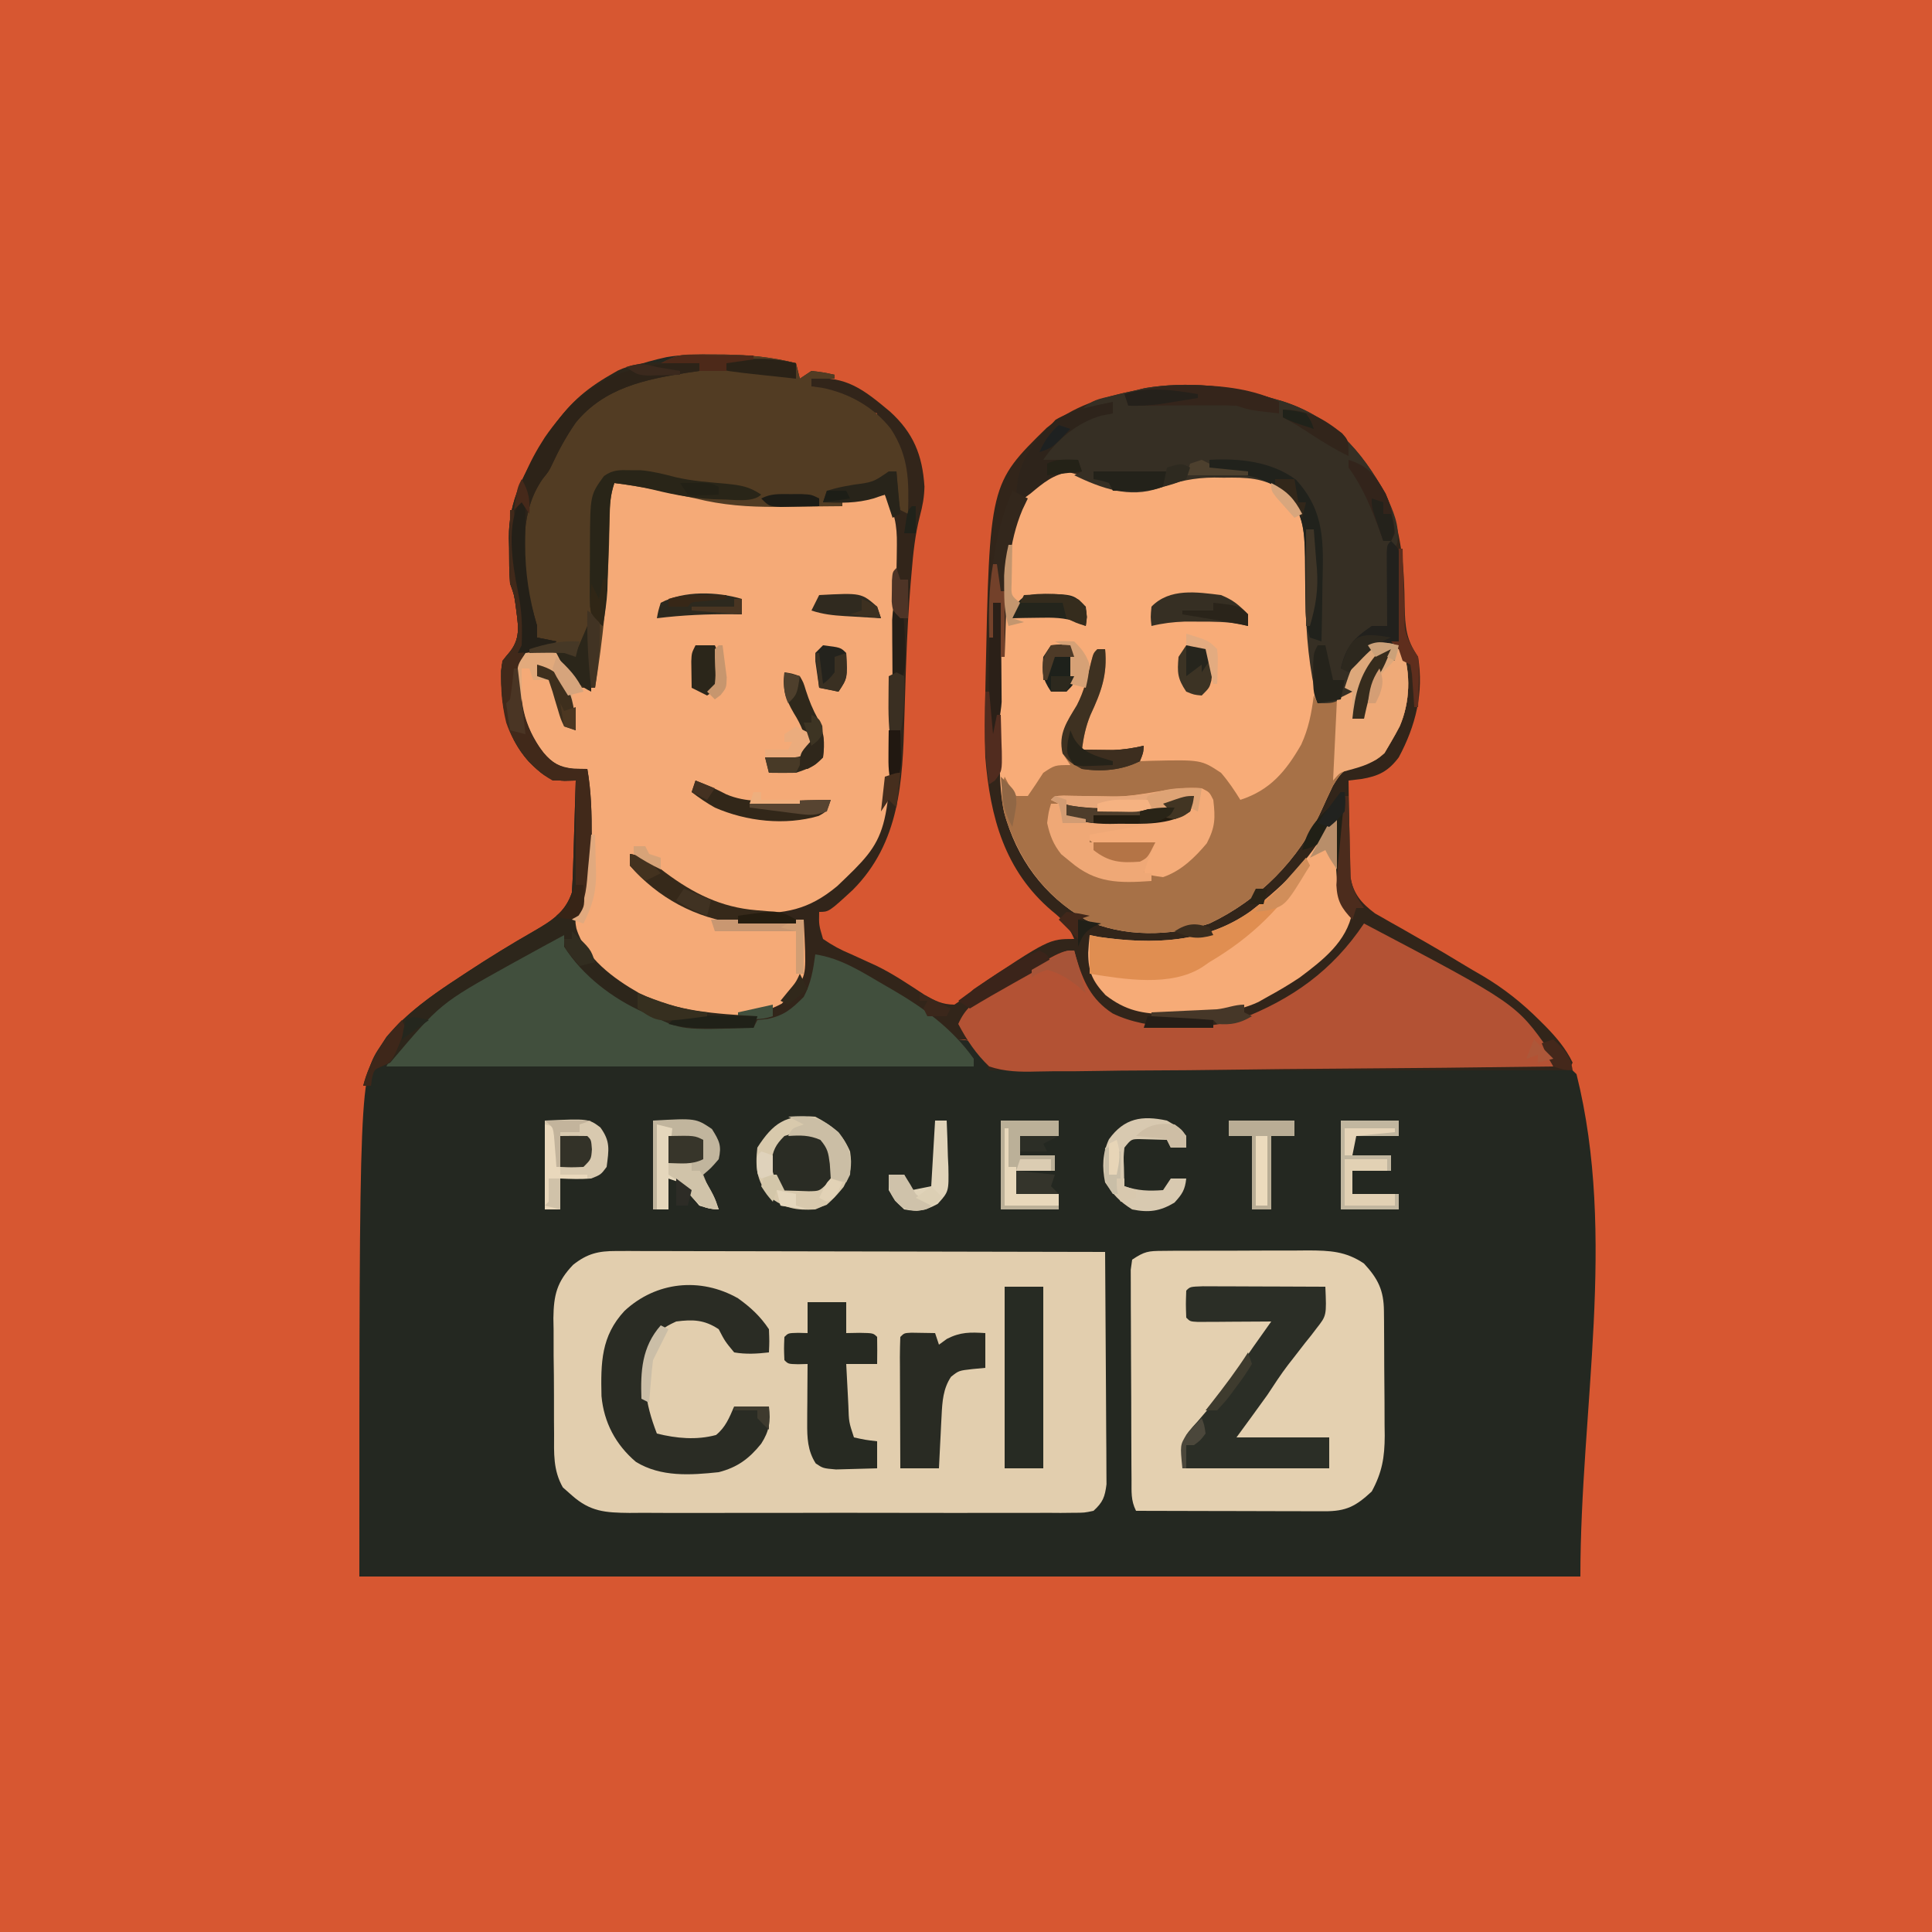 <?xml version="1.0" encoding="UTF-8"?>
<svg version="1.1" xmlns="http://www.w3.org/2000/svg" width="500" height="500">
<path d="M0 0 C165 0 330 0 500 0 C500 165 500 330 500 500 C335 500 170 500 0 500 C0 335 0 170 0 0 Z " fill="#D75731" transform="translate(0,0)"/>
<path d="M0 0 C0.87 0.004 1.741 0.008 2.638 0.012 C8.949 0.096 14.993 0.675 21.125 2.25 C21.62 4.23 21.62 4.23 22.125 6.25 C23.115 5.59 24.105 4.93 25.125 4.25 C28.312 4.625 28.312 4.625 31.125 5.25 C31.125 5.58 31.125 5.91 31.125 6.25 C29.145 6.25 27.165 6.25 25.125 6.25 C25.125 6.91 25.125 7.57 25.125 8.25 C26.002 8.362 26.878 8.474 27.781 8.59 C34.804 9.976 41.257 13.579 45.688 19.25 C50.392 26.463 50.37 32.828 50.125 41.25 C49.465 40.92 48.805 40.59 48.125 40.25 C47.711 37.965 47.711 37.965 47.5 35.188 C47.388 33.809 47.388 33.809 47.273 32.402 C47.224 31.692 47.175 30.982 47.125 30.25 C46.613 30.713 46.101 31.176 45.574 31.652 C42.429 33.704 39.622 34.144 35.938 34.812 C33.654 35.229 31.378 35.693 29.125 36.25 C28.63 37.24 28.63 37.24 28.125 38.25 C29.775 38.25 31.425 38.25 33.125 38.25 C33.125 38.58 33.125 38.91 33.125 39.25 C28.667 39.309 24.209 39.344 19.75 39.375 C18.498 39.392 17.247 39.409 15.957 39.426 C8.724 39.464 2.141 38.998 -4.875 37.25 C-6.127 36.981 -7.378 36.711 -8.668 36.434 C-10.939 35.934 -13.21 35.434 -15.48 34.934 C-18.934 34.238 -22.384 33.716 -25.875 33.25 C-26.913 36.364 -27.03 38.626 -27.086 41.895 C-27.126 43.608 -27.126 43.608 -27.166 45.356 C-27.208 47.191 -27.208 47.191 -27.25 49.062 C-27.601 61.632 -28.863 73.846 -30.875 86.25 C-32.195 86.25 -33.515 86.25 -34.875 86.25 C-36.297 84.5 -36.297 84.5 -37.625 82.25 C-39.703 79.109 -39.703 79.109 -43.039 77.719 C-45.495 77.708 -45.495 77.708 -48.875 78.25 C-51.448 83.396 -50.318 90.75 -48.75 96.062 C-45.003 102.885 -45.003 102.885 -38.707 106.91 C-36.271 107.256 -36.271 107.256 -32.875 107.25 C-31.86 113.113 -31.725 118.807 -31.75 124.75 C-31.744 126.117 -31.744 126.117 -31.738 127.512 C-31.757 140.789 -31.757 140.789 -34.5 144.375 C-36.134 146.175 -36.134 146.175 -35.695 148.562 C-33.369 156.186 -26.148 161.458 -19.5 165.25 C-9.66 170.113 0.308 170.597 11.125 171.25 C10.795 172.24 10.465 173.23 10.125 174.25 C-8.353 174.823 -8.353 174.823 -15.875 171.25 C-16.669 170.921 -17.463 170.593 -18.281 170.254 C-26.347 166.657 -34.083 160.785 -38.875 153.25 C-38.875 152.26 -38.875 151.27 -38.875 150.25 C-42.554 152.227 -46.218 154.232 -49.875 156.25 C-50.859 156.791 -51.842 157.333 -52.855 157.891 C-70.876 167.934 -70.876 167.934 -83.875 183.25 C-9.13 183.745 -9.13 183.745 67.125 184.25 C65.145 181.775 65.145 181.775 63.125 179.25 C63.125 178.59 63.125 177.93 63.125 177.25 C65.438 177.438 65.438 177.438 68.125 178.25 C71.125 182.284 71.125 182.284 71.125 185.25 C72.282 185.24 72.282 185.24 73.462 185.229 C92.206 185.059 110.95 184.901 129.694 184.755 C138.759 184.684 147.823 184.61 156.887 184.526 C164.785 184.454 172.684 184.388 180.582 184.331 C184.766 184.3 188.95 184.266 193.134 184.224 C197.069 184.184 201.004 184.153 204.939 184.13 C206.386 184.12 207.833 184.106 209.28 184.089 C211.25 184.066 213.22 184.056 215.19 184.047 C216.294 184.038 217.399 184.029 218.536 184.02 C221.125 184.25 221.125 184.25 223.125 186.25 C233.635 228.291 224.125 272.915 224.125 316.25 C119.845 316.25 15.565 316.25 -91.875 316.25 C-91.875 187.067 -91.875 187.067 -86.188 178.625 C-85.751 177.952 -85.314 177.279 -84.863 176.586 C-79.609 170.413 -73.059 165.78 -66.312 161.375 C-65.539 160.863 -64.765 160.351 -63.968 159.824 C-58.299 156.103 -52.536 152.554 -46.646 149.192 C-42.106 146.559 -38.573 144.343 -36.875 139.25 C-36.724 137.04 -36.626 134.827 -36.559 132.613 C-36.496 130.665 -36.496 130.665 -36.432 128.678 C-36.392 127.306 -36.352 125.934 -36.312 124.562 C-36.269 123.179 -36.226 121.796 -36.182 120.412 C-36.075 117.025 -35.973 113.638 -35.875 110.25 C-36.82 110.276 -37.764 110.302 -38.738 110.328 C-43.256 110.216 -44.87 108.317 -48.043 105.32 C-54.107 98.468 -55.203 90.702 -55.18 81.809 C-54.875 79.25 -54.875 79.25 -52.812 76.812 C-49.906 72.969 -50.892 69.624 -51.418 64.992 C-51.815 62.17 -51.815 62.17 -52.875 59.25 C-53.127 56.192 -53.106 53.13 -53.125 50.062 C-53.146 49.237 -53.166 48.411 -53.188 47.561 C-53.251 37.541 -49.181 30.521 -43.875 22.25 C-43.349 21.388 -42.823 20.525 -42.281 19.637 C-35.061 8.415 -25.03 3.43 -12.357 0.671 C-8.236 -0.028 -4.171 -0.045 0 0 Z " fill="#242821" transform="translate(184.875,91.75)"/>
<path d="M0 0 C9.012 -0.805 13.59 2.884 20.312 8.5 C26.362 13.993 28.729 19.735 29.25 27.938 C29.181 30.768 28.785 32.82 28.051 35.625 C26.815 40.402 26.343 45.155 25.93 50.062 C25.804 51.493 25.804 51.493 25.677 52.953 C25.109 59.797 24.75 66.637 24.508 73.5 C24.474 74.447 24.441 75.395 24.406 76.371 C24.275 80.223 24.15 84.074 24.046 87.926 C23.59 104.266 22.891 120.075 10.684 132.324 C4.513 138 4.513 138 2 138 C1.922 141.372 1.922 141.372 3 145 C5.509 146.72 7.494 147.796 10.25 148.938 C11.712 149.599 13.172 150.265 14.629 150.938 C15.363 151.273 16.096 151.608 16.852 151.953 C21.203 154.074 25.189 156.783 29.23 159.434 C32.029 161.016 33.783 161.964 37 162 C39.535 160.309 39.535 160.309 42 158 C61.487 145 61.487 145 68 145 C66.601 141.716 65.025 139.966 62.25 137.75 C50.014 127.357 46.269 113.565 45 98 C44.763 92.322 44.854 86.677 45 81 C45.019 80.01 45.039 79.019 45.059 77.999 C46.105 27.194 46.105 27.194 60.879 12.727 C67.903 7.009 75.212 4.817 84 3 C84.779 2.814 85.557 2.629 86.359 2.438 C97.282 0.628 108.479 1.814 119 5 C119.967 5.278 120.934 5.557 121.93 5.844 C134.622 9.922 141.967 18.327 148.539 29.652 C152.764 39.333 153.434 48.488 153.527 58.922 C153.648 64.278 153.897 67.491 157 72 C158.512 81.275 156.398 89.806 152 98 C149.297 101.594 146.805 102.867 142.305 103.609 C141.214 103.738 140.124 103.867 139 104 C139.052 108.563 139.147 113.125 139.25 117.688 C139.264 118.981 139.278 120.275 139.293 121.607 C139.325 122.855 139.357 124.102 139.391 125.387 C139.412 126.534 139.433 127.68 139.454 128.862 C140.229 133.316 142.282 135.713 145.856 138.39 C146.484 138.745 147.111 139.1 147.758 139.465 C148.461 139.869 149.164 140.274 149.888 140.69 C150.626 141.102 151.364 141.513 152.125 141.938 C153.662 142.817 155.198 143.698 156.734 144.578 C157.472 144.996 158.21 145.415 158.971 145.846 C162.244 147.707 165.473 149.637 168.688 151.598 C170.319 152.587 171.967 153.551 173.625 154.496 C179.23 157.816 183.906 161.545 188.5 166.125 C189.257 166.879 189.257 166.879 190.029 167.649 C192.833 170.539 195.238 173.364 197 177 C196.67 177.66 196.34 178.32 196 179 C146.5 179 97 179 46 179 C44.02 175.535 44.02 175.535 42 172 C39.887 170.965 39.887 170.965 38 171 C38.99 172.176 38.99 172.176 40 173.375 C42 176 42 176 42 178 C-8.16 178 -58.32 178 -110 178 C-103.065 164.13 -87.852 156.186 -74.875 148.438 C-74.14 147.995 -73.405 147.553 -72.648 147.098 C-71.957 146.693 -71.266 146.288 -70.555 145.871 C-69.634 145.329 -69.634 145.329 -68.695 144.775 C-67 144 -67 144 -64 144 C-63.526 144.99 -63.051 145.98 -62.562 147 C-56.832 156.836 -45.446 163.662 -34.629 166.656 C-30.824 167.154 -27.019 167.367 -23.188 167.562 C-22.399 167.606 -21.611 167.649 -20.799 167.693 C-18.866 167.799 -16.933 167.9 -15 168 C-15 167.34 -15 166.68 -15 166 C-16.256 165.902 -17.511 165.804 -18.805 165.703 C-36.488 164.184 -36.488 164.184 -44 160 C-44.763 159.578 -45.526 159.157 -46.312 158.723 C-52.508 154.944 -59.634 149.515 -61.805 142.34 C-62.066 139.205 -60.877 138.455 -59 136 C-58.14 131.365 -57.881 126.898 -57.902 122.191 C-57.906 120.951 -57.909 119.71 -57.912 118.432 C-57.92 117.155 -57.929 115.878 -57.938 114.562 C-57.942 113.259 -57.947 111.955 -57.951 110.611 C-57.963 107.408 -57.979 104.204 -58 101 C-59.23 101.085 -60.46 101.17 -61.727 101.258 C-64.916 101.254 -65.771 101.164 -68.461 99.242 C-75.121 91.005 -77.047 84.673 -76 74 C-75.01 72.515 -75.01 72.515 -74 71 C-70.844 70.534 -69.008 70.273 -66 71 C-62.943 73.424 -61.146 76.781 -59 80 C-58.34 80 -57.68 80 -57 80 C-54.785 66.347 -53.597 52.945 -53.379 39.106 C-53.356 37.964 -53.333 36.822 -53.309 35.645 C-53.296 34.627 -53.284 33.61 -53.271 32.562 C-53 30 -53 30 -51 27 C-43.745 27.42 -36.999 28.049 -30 30 C-22.56 31.872 -15.526 32.252 -7.875 32.125 C-6.823 32.116 -5.771 32.107 -4.688 32.098 C-2.125 32.074 0.437 32.042 3 32 C3.495 30.515 3.495 30.515 4 29 C7.02 28.121 7.02 28.121 10.812 27.438 C15.075 26.656 18.092 25.954 22 24 C22.99 28.95 22.99 28.95 24 34 C24.387 26.353 24.112 20.601 20 14 C19.46 13.464 18.92 12.928 18.363 12.375 C17 11 17 11 17 9 C16.34 8.752 15.68 8.505 15 8.25 C11.891 6.955 8.945 5.466 5.965 3.902 C3.991 2.996 2.119 2.458 0 2 C0 1.34 0 0.68 0 0 Z " fill="#32251A" transform="translate(210,98)"/>
<path d="M0 0 C7.255 0.42 14.001 1.049 21 3 C28.996 5.057 36.709 5.303 44.938 5.25 C46.136 5.258 47.334 5.265 48.568 5.273 C55.927 5.257 62.817 4.611 70 3 C72.511 7.499 73.185 10.836 73.112 16.001 C73.092 17.73 73.092 17.73 73.071 19.495 C73.047 20.652 73.024 21.808 73 23 C72.982 24.021 72.963 25.041 72.944 26.093 C72.804 32.645 72.585 39.196 72.365 45.746 C72.289 48.118 72.219 50.49 72.156 52.863 C71.129 91.495 71.129 91.495 57.688 104.312 C50.252 110.517 44.134 111.591 34.457 111.344 C25.112 110.415 14.958 105.03 8.371 98.348 C6.928 96.732 6.928 96.732 4 96 C7.492 103.682 15.389 108.092 22.859 111.273 C28.514 113.193 33.903 113.12 39.812 113.062 C40.696 113.058 41.58 113.053 42.49 113.049 C44.66 113.037 46.83 113.019 49 113 C49.689 126.963 49.689 126.963 47.25 130.688 C46.508 131.451 45.765 132.214 45 133 C44.443 133.577 43.886 134.155 43.312 134.75 C37.449 137.92 30.564 138.527 24 138 C23.19 137.943 22.381 137.887 21.547 137.828 C9.317 136.326 -0.485 129.48 -8.426 120.395 C-10.109 117.834 -10.759 116.044 -11 113 C-10.014 111.656 -9.012 110.324 -8 109 C-7.14 104.365 -6.881 99.898 -6.902 95.191 C-6.906 93.951 -6.909 92.71 -6.912 91.432 C-6.92 90.155 -6.929 88.878 -6.938 87.562 C-6.942 86.259 -6.947 84.955 -6.951 83.611 C-6.963 80.408 -6.979 77.204 -7 74 C-8.23 74.085 -9.46 74.17 -10.727 74.258 C-13.916 74.254 -14.771 74.164 -17.461 72.242 C-24.121 64.005 -26.047 57.673 -25 47 C-24.34 46.01 -23.68 45.02 -23 44 C-19.844 43.534 -18.008 43.273 -15 44 C-11.943 46.424 -10.146 49.781 -8 53 C-7.34 53 -6.68 53 -6 53 C-3.785 39.347 -2.597 25.945 -2.379 12.106 C-2.356 10.964 -2.333 9.822 -2.309 8.645 C-2.296 7.627 -2.284 6.61 -2.271 5.562 C-2 3 -2 3 0 0 Z " fill="#F5AA77" transform="translate(159,125)"/>
<path d="M0 0 C1.674 -0.004 1.674 -0.004 3.382 -0.008 C4.602 -0.001 5.822 0.006 7.079 0.013 C8.367 0.013 9.655 0.013 10.982 0.013 C14.511 0.012 18.039 0.024 21.568 0.038 C25.257 0.05 28.946 0.051 32.635 0.054 C39.619 0.06 46.602 0.076 53.586 0.096 C61.538 0.119 69.489 0.13 77.441 0.14 C93.797 0.161 110.152 0.196 126.508 0.241 C126.577 8.386 126.631 16.531 126.663 24.676 C126.679 28.458 126.7 32.24 126.734 36.022 C126.767 39.673 126.785 43.323 126.792 46.974 C126.798 48.366 126.809 49.758 126.825 51.15 C126.847 53.101 126.848 55.052 126.848 57.003 C126.858 58.669 126.858 58.669 126.869 60.368 C126.457 63.644 125.948 65.02 123.508 67.241 C121.141 67.744 121.141 67.744 118.29 67.748 C116.669 67.765 116.669 67.765 115.015 67.783 C113.829 67.775 112.643 67.766 111.421 67.758 C109.547 67.769 109.547 67.769 107.636 67.779 C104.208 67.794 100.78 67.79 97.352 67.778 C93.764 67.768 90.175 67.777 86.586 67.783 C80.556 67.791 74.526 67.781 68.496 67.762 C61.531 67.74 54.567 67.747 47.602 67.769 C41.62 67.787 35.638 67.79 29.656 67.78 C26.084 67.773 22.512 67.772 18.941 67.786 C14.955 67.799 10.969 67.78 6.983 67.758 C5.803 67.766 4.623 67.774 3.407 67.783 C-2.881 67.718 -6.717 67.472 -11.492 63.241 C-12.264 62.559 -13.035 61.878 -13.83 61.176 C-16.381 56.671 -16.103 52.375 -16.094 47.28 C-16.102 46.216 -16.111 45.152 -16.12 44.056 C-16.131 41.808 -16.132 39.56 -16.124 37.313 C-16.117 33.884 -16.164 30.458 -16.215 27.03 C-16.219 24.842 -16.221 22.655 -16.219 20.467 C-16.237 19.447 -16.256 18.427 -16.275 17.376 C-16.197 11.375 -15.372 7.952 -11.17 3.572 C-7.51 0.667 -4.655 -0.009 0 0 Z " fill="#E2CEAE" transform="translate(159.492,323.759)"/>
<path d="M0 0 C2.801 0.654 4.965 1.341 7.562 2.438 C13.844 4.899 19.696 4.672 25.969 2.383 C30.813 0.702 35.213 0.358 40.312 0.375 C41.111 0.347 41.91 0.318 42.732 0.289 C48.925 0.269 53.013 1.884 57.75 5.875 C63.109 11.302 62.337 17.819 62.375 25 C62.423 27.508 62.477 30.016 62.535 32.523 C62.564 33.762 62.592 35 62.622 36.276 C62.904 44.179 63.819 52.027 64.75 59.875 C67.72 58.885 70.69 57.895 73.75 56.875 C73.75 59.185 73.75 61.495 73.75 63.875 C74.74 63.875 75.73 63.875 76.75 63.875 C76.848 63.211 76.946 62.547 77.047 61.863 C77.943 56.569 78.675 52.695 82.75 48.875 C83.41 48.875 84.07 48.875 84.75 48.875 C84.75 47.885 84.75 46.895 84.75 45.875 C85.41 45.875 86.07 45.875 86.75 45.875 C88.894 52.306 88.673 59.576 86 65.812 C85.283 67.184 84.536 68.541 83.75 69.875 C83.193 70.824 82.636 71.772 82.062 72.75 C79.515 75.091 78.752 75.102 75.5 75.688 C71.666 76.771 70.827 77.749 68.703 81.23 C67.684 83.319 66.725 85.43 65.766 87.546 C59.911 100.361 49.54 110.829 36.75 116.875 C26.793 120.246 14.317 120.435 4.699 115.91 C-6.136 109.661 -13.141 100.089 -16.402 88.031 C-17.87 80.905 -17.505 73.553 -17.438 66.312 C-17.429 64.746 -17.42 63.179 -17.411 61.613 C-17.38 57.033 -17.321 52.454 -17.25 47.875 C-17.231 46.633 -17.211 45.391 -17.191 44.111 C-16.569 12.125 -16.569 12.125 -7.25 2.875 C-3.757 -0.144 -3.757 -0.144 0 0 Z " fill="#F8AC78" transform="translate(276.25,122.125)"/>
<path d="M0 0 C1.502 -0.014 1.502 -0.014 3.035 -0.029 C4.116 -0.028 5.197 -0.027 6.311 -0.026 C7.982 -0.033 7.982 -0.033 9.686 -0.039 C12.043 -0.045 14.401 -0.045 16.759 -0.041 C20.361 -0.038 23.962 -0.061 27.563 -0.087 C29.854 -0.089 32.145 -0.09 34.436 -0.089 C35.511 -0.098 36.587 -0.107 37.694 -0.117 C43.224 -0.082 47.339 0.075 52.073 3.275 C55.715 7.212 57.186 10.211 57.234 15.543 C57.244 16.401 57.253 17.259 57.263 18.143 C57.267 19.068 57.272 19.993 57.276 20.947 C57.282 21.902 57.288 22.858 57.293 23.843 C57.303 25.867 57.309 27.891 57.313 29.915 C57.323 32.999 57.354 36.082 57.385 39.165 C57.392 41.134 57.397 43.103 57.401 45.072 C57.413 45.988 57.426 46.905 57.439 47.85 C57.419 53.434 56.758 57.344 54.073 62.275 C49.923 66.121 47.468 67.401 41.889 67.388 C40.808 67.388 39.727 67.388 38.613 67.388 C36.857 67.38 36.857 67.38 35.065 67.372 C33.869 67.371 32.674 67.369 31.442 67.368 C27.61 67.362 23.779 67.35 19.948 67.337 C17.356 67.332 14.763 67.328 12.171 67.323 C5.805 67.312 -0.561 67.296 -6.927 67.275 C-8.293 64.542 -8.069 62.355 -8.088 59.296 C-8.098 58.041 -8.107 56.787 -8.117 55.494 C-8.122 54.119 -8.126 52.744 -8.13 51.368 C-8.136 49.964 -8.142 48.559 -8.147 47.154 C-8.158 44.208 -8.164 41.263 -8.167 38.317 C-8.173 34.537 -8.197 30.758 -8.225 26.978 C-8.244 24.077 -8.249 21.175 -8.251 18.274 C-8.254 16.88 -8.262 15.486 -8.275 14.092 C-8.292 12.146 -8.288 10.2 -8.283 8.253 C-8.287 7.144 -8.291 6.036 -8.294 4.893 C-8.113 3.597 -8.113 3.597 -7.927 2.275 C-4.679 0.109 -3.756 0.02 0 0 Z " fill="#E4D0B0" transform="translate(300.927,323.725)"/>
<path d="M0 0 C1.252 -0.006 1.252 -0.006 2.528 -0.012 C3.405 -0.003 4.281 0.006 5.184 0.016 C6.523 0.021 6.523 0.021 7.89 0.027 C14.287 0.111 20.404 0.669 26.621 2.266 C27.116 4.246 27.116 4.246 27.621 6.266 C28.611 5.606 29.601 4.946 30.621 4.266 C33.809 4.641 33.809 4.641 36.621 5.266 C36.621 5.596 36.621 5.926 36.621 6.266 C34.641 6.266 32.661 6.266 30.621 6.266 C30.621 6.926 30.621 7.586 30.621 8.266 C31.498 8.378 32.374 8.49 33.277 8.605 C40.3 9.992 46.753 13.594 51.184 19.266 C55.888 26.479 55.866 32.843 55.621 41.266 C54.961 40.936 54.301 40.606 53.621 40.266 C53.207 37.98 53.207 37.98 52.996 35.203 C52.884 33.824 52.884 33.824 52.77 32.418 C52.721 31.708 52.672 30.997 52.621 30.266 C52.109 30.728 51.598 31.191 51.07 31.668 C47.925 33.72 45.118 34.16 41.434 34.828 C39.15 35.244 36.874 35.709 34.621 36.266 C34.126 37.256 34.126 37.256 33.621 38.266 C35.271 38.266 36.921 38.266 38.621 38.266 C38.621 38.596 38.621 38.926 38.621 39.266 C34.163 39.324 29.705 39.359 25.246 39.391 C23.994 39.407 22.743 39.424 21.453 39.441 C14.22 39.479 7.637 39.014 0.621 37.266 C-0.631 36.996 -1.882 36.727 -3.172 36.449 C-5.443 35.95 -7.714 35.45 -9.984 34.949 C-13.438 34.254 -16.888 33.731 -20.379 33.266 C-21.417 36.38 -21.533 38.642 -21.59 41.91 C-21.616 43.053 -21.643 44.195 -21.67 45.372 C-21.712 47.207 -21.712 47.207 -21.754 49.078 C-22.105 61.648 -23.366 73.862 -25.379 86.266 C-26.699 86.266 -28.019 86.266 -29.379 86.266 C-30.836 84.551 -30.836 84.551 -32.191 82.328 C-34.232 79.277 -34.232 79.277 -37.32 77.512 C-39.446 77.2 -39.446 77.2 -42.379 77.266 C-42.379 76.936 -42.379 76.606 -42.379 76.266 C-39.409 75.276 -39.409 75.276 -36.379 74.266 C-37.699 73.936 -39.019 73.606 -40.379 73.266 C-40.512 72.628 -40.644 71.989 -40.781 71.332 C-40.958 70.506 -41.134 69.679 -41.316 68.828 C-41.49 68.004 -41.664 67.181 -41.844 66.332 C-42.186 64.289 -42.186 64.289 -43.379 63.266 C-45.54 52.699 -45.439 41.98 -40.379 32.266 C-39.384 31.26 -38.384 30.26 -37.379 29.266 C-36.559 27.707 -35.792 26.12 -35.066 24.516 C-30.256 14.782 -24.609 10.209 -14.379 6.266 C-9.024 4.831 -3.918 4.167 1.621 4.266 C1.621 3.606 1.621 2.946 1.621 2.266 C-1.679 2.266 -4.979 2.266 -8.379 2.266 C-4.775 0.464 -3.727 0.011 0 0 Z " fill="#523C23" transform="translate(179.379,91.734)"/>
<path d="M0 0 C0.66 0 1.32 0 2 0 C2.638 6.638 0.991 11.057 -1.809 17.07 C-3.028 20.068 -3.587 22.8 -4 26 C-2.271 26.027 -0.542 26.047 1.188 26.062 C2.632 26.08 2.632 26.08 4.105 26.098 C6.856 26.005 9.325 25.621 12 25 C11.67 26.32 11.34 27.64 11 29 C11.929 28.965 12.859 28.93 13.816 28.895 C26.859 28.609 26.859 28.609 32 32 C33.943 34.242 35.422 36.465 37 39 C44.751 36.492 48.811 31.558 52.742 24.715 C54.646 20.605 55.448 16.474 56 12 C56.495 12.99 56.495 12.99 57 14 C59.97 13.01 62.94 12.02 66 11 C66 13.31 66 15.62 66 18 C66.99 18 67.98 18 69 18 C69.098 17.336 69.196 16.672 69.297 15.988 C70.193 10.694 70.925 6.82 75 3 C75.66 3 76.32 3 77 3 C77 2.01 77 1.02 77 0 C77.66 0 78.32 0 79 0 C81.144 6.431 80.923 13.701 78.25 19.938 C77.533 21.309 76.786 22.666 76 24 C75.443 24.949 74.886 25.898 74.312 26.875 C71.765 29.216 71.002 29.227 67.75 29.812 C63.916 30.896 63.077 31.874 60.953 35.355 C59.934 37.444 58.975 39.555 58.016 41.671 C52.161 54.486 41.79 64.954 29 71 C19.043 74.371 6.567 74.56 -3.051 70.035 C-13.638 63.929 -20.118 54.937 -23.848 43.371 C-24.812 39.494 -25.184 36.871 -24 33 C-23.567 33.825 -23.134 34.65 -22.688 35.5 C-22.131 36.325 -21.574 37.15 -21 38 C-20.01 38 -19.02 38 -18 38 C-16.627 36.027 -15.296 34.025 -14 32 C-11 30 -11 30 -7 30 C-7.66 29.01 -8.32 28.02 -9 27 C-9.876 21.745 -7.913 18.85 -5.309 14.52 C-3.424 10.891 -2.524 7.148 -1.578 3.188 C-1 1 -1 1 0 0 Z " fill="#A77147" transform="translate(284,168)"/>
<path d="M0 0 C39.379 20.738 39.379 20.738 48 33 C48.368 34.324 48.707 35.657 49 37 C30.102 37.257 11.205 37.451 -7.694 37.57 C-16.469 37.627 -25.244 37.704 -34.019 37.83 C-41.669 37.94 -49.318 38.01 -56.968 38.035 C-61.018 38.049 -65.066 38.083 -69.116 38.163 C-72.931 38.238 -76.744 38.261 -80.561 38.244 C-81.957 38.247 -83.354 38.269 -84.75 38.311 C-89.056 38.435 -92.894 38.357 -97 37 C-100.445 33.719 -102.787 30.193 -105 26 C-103.161 21.873 -101.096 20.508 -97.188 18.188 C-96.618 17.848 -96.048 17.508 -95.462 17.158 C-78.267 7 -78.267 7 -75 7 C-74.841 7.58 -74.683 8.16 -74.52 8.758 C-72.684 14.902 -70.673 19.594 -65.086 23.254 C-55.913 27.777 -42.054 27.645 -32.262 24.875 C-18.671 19.617 -8.234 12.284 0 0 Z " fill="#B35234" transform="translate(353,239)"/>
<path d="M0 0 C0.967 0.278 1.934 0.557 2.93 0.844 C15.613 4.919 23.489 13.48 29.648 25.113 C31.519 29.108 33.311 32.98 32.625 37.438 C32.419 37.953 32.212 38.469 32 39 C31.67 38.67 31.34 38.34 31 38 C30.67 44.93 30.34 51.86 30 59 C27.69 59.99 25.38 60.98 23 62 C20.12 64.185 19.186 66.624 18 70 C21.179 69.264 21.179 69.264 22.812 66.5 C25 64 25 64 28.125 63.062 C29.074 63.042 30.023 63.021 31 63 C31.66 63.66 32.32 64.32 33 65 C32 68 32 68 29.625 70.062 C26.12 73.985 25.203 77.962 24 83 C23.01 83 22.02 83 21 83 C21 80.69 21 78.38 21 76 C19.886 76.743 19.886 76.743 18.75 77.5 C16 79 16 79 12 79 C9.792 70.019 8.987 61.292 8.859 52.047 C8.84 50.851 8.821 49.654 8.801 48.422 C8.767 45.959 8.749 43.495 8.746 41.031 C8.596 33.712 8.278 29.278 3 24 C-1.926 20.547 -6.51 20.542 -12.312 20.625 C-13.116 20.613 -13.92 20.602 -14.748 20.59 C-19.953 20.615 -24.152 21.526 -29.029 23.314 C-36.792 26.014 -43.921 23.374 -51 20 C-50.34 19.67 -49.68 19.34 -49 19 C-49.33 18.34 -49.66 17.68 -50 17 C-53.3 17 -56.6 17 -60 17 C-56.759 10.96 -51.948 7.327 -46 4 C-43.184 3.301 -43.184 3.301 -41 3 C-41 2.67 -41 2.34 -41 2 C-43.64 2.33 -46.28 2.66 -49 3 C-46.482 0.482 -44.635 0.249 -41.188 -0.562 C-40.15 -0.811 -39.112 -1.06 -38.043 -1.316 C-37.039 -1.542 -36.035 -1.768 -35 -2 C-34.212 -2.189 -33.425 -2.379 -32.613 -2.574 C-21.688 -4.354 -10.522 -3.187 0 0 Z " fill="#362F24" transform="translate(329,103)"/>
<path d="M0 0 C0.474 0.99 0.949 1.98 1.438 3 C7.168 12.836 18.554 19.662 29.371 22.656 C33.176 23.154 36.981 23.367 40.812 23.562 C41.601 23.606 42.389 23.649 43.201 23.693 C45.134 23.799 47.067 23.9 49 24 C49.33 23.34 49.66 22.68 50 22 C50.887 21.897 51.774 21.794 52.688 21.688 C56.972 20.798 58.929 19.071 62 16 C63.898 12.476 64.449 8.946 65 5 C71.71 5.985 77.214 9.65 83 13 C83.602 13.346 84.203 13.693 84.823 14.049 C93.126 18.899 100.311 24.039 106 32 C106 32.66 106 33.32 106 34 C55.84 34 5.68 34 -46 34 C-39.065 20.13 -23.852 12.186 -10.875 4.438 C-9.773 3.774 -9.773 3.774 -8.648 3.098 C-7.957 2.693 -7.266 2.288 -6.555 1.871 C-5.941 1.509 -5.327 1.148 -4.695 0.775 C-3 0 -3 0 0 0 Z M54 18 C54 18.99 54 19.98 54 21 C50.675 22.108 48.378 21.845 45 21 C45 20.67 45 20.34 45 20 C47.97 19.34 50.94 18.68 54 18 Z " fill="#414F3D" transform="translate(146,242)"/>
<path d="M0 0 C0.33 0 0.66 0 1 0 C1.015 0.615 1.029 1.23 1.044 1.864 C1.119 4.66 1.215 7.455 1.312 10.25 C1.335 11.218 1.358 12.186 1.381 13.184 C1.416 14.118 1.452 15.053 1.488 16.016 C1.514 16.874 1.541 17.733 1.568 18.618 C2.079 21.436 3.285 22.756 5 25 C3.523 32.75 -2.606 37.451 -8.652 41.992 C-11.373 43.811 -14.125 45.437 -17 47 C-17.771 47.436 -18.542 47.871 -19.336 48.32 C-25.946 51.379 -32.654 51.38 -39.812 51.438 C-40.816 51.448 -41.819 51.458 -42.853 51.469 C-49.316 51.391 -53.673 50.581 -58.898 46.527 C-62.243 42.926 -63.375 40.545 -63.375 35.562 C-63.28 34.04 -63.165 32.517 -63 31 C-62.201 31.16 -61.402 31.32 -60.578 31.484 C-46.734 33.479 -32.957 33.137 -21.293 24.797 C-12.32 17.765 -4.731 10.513 0 0 Z " fill="#F6AB77" transform="translate(345,211)"/>
<path d="M0 0 C0 0.66 0 1.32 0 2 C-1.016 2.147 -2.032 2.294 -3.078 2.445 C-14.015 4.166 -24.654 6.367 -32 15.375 C-34.418 18.855 -36.396 22.46 -38.168 26.305 C-39 28 -39 28 -40.562 29.938 C-46.344 38.233 -45.556 48.254 -44.625 57.875 C-43.937 61.315 -42.972 64.631 -42 68 C-42 68.99 -42 69.98 -42 71 C-40.35 71.33 -38.7 71.66 -37 72 C-39 74 -39 74 -42.062 75 C-45.122 75.658 -45.122 75.658 -46 78 C-46.709 86.985 -45.759 93.529 -40.312 100.875 C-37.906 103.585 -36.222 104.486 -32.625 104.938 C-31.429 104.958 -30.233 104.979 -29 105 C-27.985 110.863 -27.85 116.557 -27.875 122.5 C-27.869 123.867 -27.869 123.867 -27.863 125.262 C-27.882 138.539 -27.882 138.539 -30.625 142.125 C-32.259 143.925 -32.259 143.925 -31.82 146.312 C-29.494 153.936 -22.273 159.208 -15.625 163 C-5.785 167.863 4.183 168.347 15 169 C14.67 169.99 14.34 170.98 14 172 C-4.478 172.573 -4.478 172.573 -12 169 C-12.794 168.671 -13.588 168.343 -14.406 168.004 C-22.472 164.407 -30.208 158.535 -35 151 C-35 150.01 -35 149.02 -35 148 C-38.679 149.977 -42.343 151.982 -46 154 C-46.984 154.541 -47.967 155.083 -48.98 155.641 C-67.019 165.663 -67.019 165.663 -80 181 C-80.681 181.33 -81.361 181.66 -82.062 182 C-84.213 182.83 -84.213 182.83 -84.75 185.125 C-84.832 185.744 -84.915 186.363 -85 187 C-85.66 187 -86.32 187 -87 187 C-83.637 173.886 -73.237 166.177 -62.438 159.125 C-61.664 158.613 -60.89 158.101 -60.093 157.574 C-54.424 153.853 -48.661 150.304 -42.771 146.942 C-38.231 144.309 -34.698 142.093 -33 137 C-32.849 134.79 -32.751 132.577 -32.684 130.363 C-32.642 129.065 -32.6 127.766 -32.557 126.428 C-32.517 125.056 -32.477 123.684 -32.438 122.312 C-32.394 120.929 -32.351 119.546 -32.307 118.162 C-32.2 114.775 -32.098 111.388 -32 108 C-32.945 108.026 -33.889 108.052 -34.863 108.078 C-39.381 107.966 -40.995 106.067 -44.168 103.07 C-50.232 96.218 -51.328 88.452 -51.305 79.559 C-51 77 -51 77 -48.938 74.562 C-46.031 70.719 -47.017 67.374 -47.543 62.742 C-47.94 59.92 -47.94 59.92 -49 57 C-49.252 53.942 -49.231 50.88 -49.25 47.812 C-49.271 46.987 -49.291 46.161 -49.312 45.311 C-49.376 35.291 -45.306 28.271 -40 20 C-39.474 19.138 -38.948 18.275 -38.406 17.387 C-34.251 10.929 -29.655 6.815 -23 3 C-22.376 2.639 -21.752 2.278 -21.109 1.906 C-14.606 -1.147 -7.013 -0.247 0 0 Z " fill="#2D261B" transform="translate(181,94)"/>
<path d="M0 0 C3.251 2.326 5.761 4.641 8 8 C8.125 11.188 8.125 11.188 8 14 C4.927 14.355 2.059 14.529 -1 14 C-3.375 11.125 -3.375 11.125 -5 8 C-8.706 5.529 -11.702 5.446 -16 6 C-19.586 7.637 -20.793 8.69 -23 12 C-24.969 20.467 -24.093 27.047 -21 35 C-15.963 36.259 -10.752 36.744 -5.688 35.375 C-3.211 33.357 -2.256 30.889 -1 28 C1.97 28 4.94 28 8 28 C8.474 31.886 8.096 34.379 6 37.625 C2.892 41.498 -0.16 43.757 -5 45 C-12.29 45.774 -19.963 46.295 -26.422 42.336 C-31.665 37.897 -34.718 32.111 -35.336 25.293 C-35.526 16.728 -35.46 9.794 -29.387 3.266 C-21.233 -4.328 -9.739 -5.538 0 0 Z " fill="#2A2C24" transform="translate(191,336)"/>
<path d="M0 0 C1.476 0 2.952 0.006 4.427 0.016 C5.203 0.017 5.978 0.019 6.777 0.02 C9.264 0.026 11.75 0.038 14.236 0.051 C15.918 0.056 17.599 0.061 19.281 0.065 C23.412 0.076 27.543 0.093 31.674 0.114 C31.997 7.575 31.997 7.575 29.408 10.867 C28.691 11.808 28.691 11.808 27.959 12.768 C27.452 13.398 26.946 14.027 26.424 14.676 C25.438 15.947 24.454 17.219 23.47 18.492 C22.991 19.105 22.512 19.717 22.018 20.348 C20.11 22.854 18.402 25.482 16.674 28.114 C14.035 31.801 11.351 35.454 8.674 39.114 C16.594 39.114 24.514 39.114 32.674 39.114 C32.674 41.754 32.674 44.394 32.674 47.114 C20.134 47.114 7.594 47.114 -5.326 47.114 C-5.326 39.283 -5.326 39.283 -1.389 34.989 C2.169 30.921 5.396 26.828 8.424 22.364 C11.45 17.902 14.528 13.491 17.674 9.114 C17.043 9.119 16.412 9.124 15.762 9.129 C12.92 9.15 10.078 9.163 7.236 9.176 C5.746 9.189 5.746 9.189 4.226 9.201 C3.282 9.205 2.338 9.208 1.365 9.211 C0.49 9.216 -0.384 9.222 -1.285 9.227 C-3.326 9.114 -3.326 9.114 -4.326 8.114 C-4.451 4.614 -4.451 4.614 -4.326 1.114 C-3.326 0.114 -3.326 0.114 0 0 Z " fill="#2B2E26" transform="translate(311.326,332.886)"/>
<path d="M0 0 C3.3 0 6.6 0 10 0 C10 2.64 10 5.28 10 8 C11.134 7.979 12.269 7.959 13.438 7.938 C17 8 17 8 18 9 C18.041 11.333 18.042 13.667 18 16 C15.36 16 12.72 16 10 16 C10.14 18.792 10.287 21.583 10.438 24.375 C10.477 25.169 10.516 25.963 10.557 26.781 C10.689 31.026 10.689 31.026 12 35 C15.029 35.658 15.029 35.658 18 36 C18 38.31 18 40.62 18 43 C15.73 43.081 13.459 43.139 11.188 43.188 C9.291 43.24 9.291 43.24 7.355 43.293 C4 43 4 43 2.113 41.738 C-0.009 38.425 -0.122 35.092 -0.098 31.234 C-0.094 30.345 -0.091 29.455 -0.088 28.539 C-0.08 27.619 -0.071 26.698 -0.062 25.75 C-0.058 24.814 -0.053 23.878 -0.049 22.914 C-0.037 20.609 -0.021 18.305 0 16 C-0.804 16.021 -1.609 16.041 -2.438 16.062 C-5 16 -5 16 -6 15 C-6.125 12 -6.125 12 -6 9 C-5 8 -5 8 -2.438 7.938 C-1.231 7.968 -1.231 7.968 0 8 C0 5.36 0 2.72 0 0 Z " fill="#272A22" transform="translate(209,337)"/>
<path d="M0 0 C3.3 0 6.6 0 10 0 C10 15.51 10 31.02 10 47 C6.7 47 3.4 47 0 47 C0 31.49 0 15.98 0 0 Z " fill="#272B23" transform="translate(260,333)"/>
<path d="M0 0 C2.051 0.033 4.102 0.065 6.152 0.098 C6.482 1.088 6.812 2.078 7.152 3.098 C7.833 2.603 8.514 2.108 9.215 1.598 C12.747 -0.206 15.239 -0.133 19.152 0.098 C19.152 3.068 19.152 6.038 19.152 9.098 C18.059 9.201 16.966 9.304 15.84 9.41 C12.29 9.809 12.29 9.809 10.277 11.41 C8.23 14.481 8.017 17.809 7.836 21.426 C7.794 22.225 7.752 23.024 7.709 23.848 C7.65 25.085 7.65 25.085 7.59 26.348 C7.547 27.188 7.503 28.029 7.459 28.895 C7.353 30.962 7.252 33.03 7.152 35.098 C3.852 35.098 0.552 35.098 -2.848 35.098 C-2.872 30.274 -2.89 25.45 -2.903 20.626 C-2.908 18.984 -2.914 17.342 -2.923 15.699 C-2.935 13.344 -2.941 10.988 -2.945 8.633 C-2.95 7.894 -2.956 7.156 -2.961 6.395 C-2.961 4.629 -2.91 2.863 -2.848 1.098 C-1.848 0.098 -1.848 0.098 0 0 Z " fill="#292B23" transform="translate(235.848,344.902)"/>
<path d="M0 0 C4.344 2.256 7.058 4.468 9 9 C9.585 12.928 9.183 14.655 7.312 18.188 C4.892 21.132 3.559 22.655 0 24 C-4.938 24.297 -8.083 23.726 -12 20.625 C-15.16 16.478 -15.598 13.13 -15 8 C-10.952 1.697 -7.629 -0.636 0 0 Z " fill="#D8C9AC" transform="translate(211,289)"/>
<path d="M0 0 C2 1 2 1 3 3 C3.545 7.75 3.523 9.993 1.312 14.25 C-1.816 17.97 -5.326 21.393 -10 23 C-12.75 22.625 -12.75 22.625 -15 22 C-14.453 18.625 -13.945 16.918 -12 14 C-12.99 14.495 -12.99 14.495 -14 15 C-16.142 15.148 -18.29 15.221 -20.438 15.25 C-21.591 15.276 -22.745 15.302 -23.934 15.328 C-27 15 -27 15 -28.91 13.547 C-30 12 -30 12 -30 11 C-29.324 10.889 -28.648 10.779 -27.952 10.665 C-24.884 10.158 -21.817 9.642 -18.75 9.125 C-17.687 8.951 -16.623 8.777 -15.527 8.598 C-14.503 8.424 -13.478 8.25 -12.422 8.07 C-11.008 7.835 -11.008 7.835 -9.565 7.594 C-7.055 7.013 -5.159 6.404 -3 5 C-2.67 4.01 -2.34 3.02 -2 2 C-2.501 2.289 -3.003 2.578 -3.52 2.875 C-9.629 5.873 -15.12 6.385 -21.812 6.375 C-22.637 6.376 -23.461 6.378 -24.31 6.379 C-28.631 6.301 -32.067 5.994 -36 4 C-35.67 4.99 -35.34 5.98 -35 7 C-33.35 7.33 -31.7 7.66 -30 8 C-30 8.33 -30 8.66 -30 9 C-31.98 9 -33.96 9 -36 9 C-36.124 8.196 -36.248 7.391 -36.375 6.562 C-36.684 5.294 -36.684 5.294 -37 4 C-37.66 3.67 -38.32 3.34 -39 3 C-38 2 -38 2 -35.779 1.918 C-34.817 1.936 -33.854 1.954 -32.863 1.973 C-31.811 1.985 -30.758 1.997 -29.674 2.01 C-27.452 2.045 -25.231 2.084 -23.01 2.127 C-14.956 2.21 -7.947 -0.651 0 0 Z " fill="#F4AB78" transform="translate(311,204)"/>
<path d="M0 0 C0.495 0.99 0.495 0.99 1 2 C-6.607 12.926 -13.512 20.215 -25 27 C-25.634 27.438 -26.268 27.877 -26.922 28.328 C-35.06 33.442 -46.941 31.449 -56 30 C-56 26.7 -56 23.4 -56 20 C-55.201 20.16 -54.402 20.32 -53.578 20.484 C-39.731 22.48 -25.99 22.124 -14.309 13.816 C-6.397 7.631 -6.397 7.631 0 0 Z " fill="#E08E51" transform="translate(338,222)"/>
<path d="M0 0 C-0.25 1.875 -0.25 1.875 -1 4 C-3.952 5.828 -6.807 6.478 -10.203 7.07 C-11.183 7.244 -12.162 7.418 -13.172 7.598 C-14.188 7.772 -15.203 7.946 -16.25 8.125 C-17.281 8.307 -18.312 8.489 -19.375 8.676 C-21.916 9.123 -24.457 9.564 -27 10 C-27 10.66 -27 11.32 -27 12 C-21.39 12 -15.78 12 -10 12 C-10.66 13.65 -11.32 15.3 -12 17 C-12.33 17.99 -12.66 18.98 -13 20 C-12.34 20 -11.68 20 -11 20 C-11 20.66 -11 21.32 -11 22 C-19.426 22.578 -25.424 22.634 -32 17 C-32.784 16.361 -33.568 15.721 -34.375 15.062 C-36.437 12.445 -37.271 10.248 -38 7 C-37.625 4.125 -37.625 4.125 -37 2 C-36.34 2 -35.68 2 -35 2 C-34.67 2.99 -34.34 3.98 -34 5 C-34 4.01 -34 3.02 -34 2 C-33.367 2.16 -32.734 2.32 -32.082 2.484 C-27.937 3.178 -23.883 3.224 -19.688 3.25 C-18.463 3.281 -18.463 3.281 -17.213 3.312 C-11.043 3.352 -5.723 0 0 0 Z " fill="#EFA876" transform="translate(309,206)"/>
<path d="M0 0 C0.66 0 1.32 0 2 0 C4.144 6.431 3.923 13.701 1.25 19.938 C0.533 21.309 -0.214 22.666 -1 24 C-1.557 24.949 -2.114 25.898 -2.688 26.875 C-5.569 29.523 -8.241 30.313 -11.977 31.324 C-14.196 31.898 -14.196 31.898 -16 34 C-15.67 27.07 -15.34 20.14 -15 13 C-13.68 12.34 -12.36 11.68 -11 11 C-11 13.31 -11 15.62 -11 18 C-10.01 18 -9.02 18 -8 18 C-7.902 17.336 -7.804 16.672 -7.703 15.988 C-6.807 10.694 -6.075 6.82 -2 3 C-1.34 3 -0.68 3 0 3 C0 2.01 0 1.02 0 0 Z " fill="#EFAA78" transform="translate(361,168)"/>
<path d="M0 0 C0 0.66 0 1.32 0 2 C-1.524 2.22 -1.524 2.22 -3.078 2.445 C-14.015 4.166 -24.654 6.367 -32 15.375 C-34.418 18.855 -36.396 22.46 -38.168 26.305 C-39 28 -39 28 -40.562 29.938 C-46.344 38.233 -45.556 48.254 -44.625 57.875 C-43.937 61.315 -42.972 64.631 -42 68 C-42 68.99 -42 69.98 -42 71 C-40.35 71.33 -38.7 71.66 -37 72 C-40.006 75.006 -42.824 74.596 -47 75 C-46.505 74.01 -46.505 74.01 -46 73 C-45.768 68.132 -45.954 63.879 -47 59.125 C-49.864 43.427 -48.785 32.736 -39.992 19.172 C-29.451 4.012 -18.216 -0.64 0 0 Z " fill="#2D2318" transform="translate(181,94)"/>
<path d="M0 0 C0.33 0 0.66 0 1 0 C1.083 0.915 1.083 0.915 1.168 1.848 C1.422 4.628 1.679 7.408 1.938 10.188 C2.025 11.147 2.112 12.107 2.201 13.096 C2.288 14.027 2.375 14.958 2.465 15.918 C2.543 16.772 2.622 17.625 2.703 18.505 C3.005 21.04 3.489 23.499 4 26 C4.087 27.498 4.13 28.999 4.125 30.5 C4.128 31.232 4.13 31.964 4.133 32.719 C4 35 4 35 3.508 37.414 C1.827 45.974 2.489 53.563 7.254 60.941 C9.292 63.69 10.828 65.643 14.168 66.66 C16.604 67.006 16.604 67.006 20 67 C21.015 72.863 21.15 78.557 21.125 84.5 C21.131 85.867 21.131 85.867 21.137 87.262 C21.129 92.283 20.856 97.052 20 102 C19.67 102 19.34 102 19 102 C19 100.35 19 98.7 19 97 C18.34 97 17.68 97 17 97 C17 88.09 17 79.18 17 70 C15.02 70 13.04 70 11 70 C5.124 66.654 1.194 61.32 -1 55 C-2.273 49.718 -2.643 44.402 -2 39 C-1.319 38.196 -0.639 37.391 0.062 36.562 C2.969 32.719 1.983 29.374 1.457 24.742 C1.06 21.92 1.06 21.92 0 19 C-0.081 17.519 -0.108 16.034 -0.098 14.551 C-0.094 13.703 -0.091 12.856 -0.088 11.982 C-0.08 11.101 -0.071 10.22 -0.062 9.312 C-0.058 8.42 -0.053 7.527 -0.049 6.607 C-0.037 4.405 -0.021 2.202 0 0 Z " fill="#41291A" transform="translate(132,132)"/>
<path d="M0 0 C11.094 -0.61 11.094 -0.61 15.25 2.188 C17.159 5.256 17.811 6.486 17 10 C15 12.312 15 12.312 13 14 C14.199 17.083 15.477 20.063 17 23 C14.812 22.875 14.812 22.875 12 22 C10.286 20.041 8.616 18.041 7 16 C6.01 15.67 5.02 15.34 4 15 C4 17.64 4 20.28 4 23 C2.68 23 1.36 23 0 23 C0 15.41 0 7.82 0 0 Z " fill="#C1B59D" transform="translate(169,290)"/>
<path d="M0 0 C11.34 -0.493 11.34 -0.493 14.359 1.762 C17.038 5.416 16.565 7.55 16 12 C14.5 14 14.5 14 12 15 C9.28 15.223 6.74 15.137 4 15 C4 17.64 4 20.28 4 23 C2.68 23 1.36 23 0 23 C0 15.41 0 7.82 0 0 Z " fill="#D8C9AF" transform="translate(141,290)"/>
<path d="M0 0 C1.352 0.006 1.352 0.006 2.73 0.012 C5.827 0.314 8.68 1.019 11.682 1.816 C16.019 2.827 20.47 3.112 24.896 3.523 C28.582 3.906 30.673 4.22 33.812 6.312 C31.641 8.484 26.459 7.56 23.455 7.57 C17.434 7.496 11.846 6.52 5.996 5.066 C2.616 4.266 -0.744 3.76 -4.188 3.312 C-5.271 6.563 -5.376 9.098 -5.469 12.52 C-5.506 13.746 -5.544 14.973 -5.582 16.236 C-5.617 17.52 -5.652 18.803 -5.688 20.125 C-5.757 22.652 -5.829 25.18 -5.906 27.707 C-5.937 28.83 -5.967 29.952 -5.998 31.109 C-6.183 34.24 -6.613 37.231 -7.188 40.312 C-8.665 39.216 -8.665 39.216 -10.188 37.312 C-10.56 34.389 -10.56 34.389 -10.551 30.852 C-10.55 28.937 -10.55 28.937 -10.549 26.984 C-10.536 25.988 -10.536 25.988 -10.524 24.971 C-10.5 22.951 -10.503 20.933 -10.51 18.914 C-10.44 6.418 -10.44 6.418 -6.887 1.52 C-4.525 -0.158 -2.875 -0.053 0 0 Z " fill="#292518" transform="translate(163.188,121.688)"/>
<path d="M0 0 C4.95 0 9.9 0 15 0 C15 1.32 15 2.64 15 4 C11.7 4 8.4 4 5 4 C5 5.65 5 7.3 5 9 C7.97 9 10.94 9 14 9 C14 10.32 14 11.64 14 13 C10.7 13 7.4 13 4 13 C4 14.98 4 16.96 4 19 C7.63 19 11.26 19 15 19 C15 20.32 15 21.64 15 23 C10.05 23 5.1 23 0 23 C0 15.41 0 7.82 0 0 Z " fill="#BBB098" transform="translate(259,290)"/>
<path d="M0 0 C7.694 -0.436 16.078 0.422 22.438 5.188 C29.946 13.429 29.502 21.527 29.25 32 C29.23 33.457 29.212 34.914 29.195 36.371 C29.152 39.915 29.083 43.457 29 47 C27.515 46.505 27.515 46.505 26 46 C24.907 42.722 24.874 40.277 24.859 36.828 C24.83 34.995 24.83 34.995 24.801 33.125 C24.767 30.557 24.749 27.99 24.746 25.422 C24.597 17.974 24.327 13.412 19 8 C13.41 3.956 6.723 3.281 0 3 C0 2.01 0 1.02 0 0 Z " fill="#21221C" transform="translate(313,119)"/>
<path d="M0 0 C4.95 0 9.9 0 15 0 C15 1.32 15 2.64 15 4 C11.04 4 7.08 4 3 4 C3 5.65 3 7.3 3 9 C6.3 9 9.6 9 13 9 C13 10.32 13 11.64 13 13 C9.7 13 6.4 13 3 13 C3 14.98 3 16.96 3 19 C6.96 19 10.92 19 15 19 C15 20.32 15 21.64 15 23 C10.05 23 5.1 23 0 23 C0 15.41 0 7.82 0 0 Z " fill="#C1B69F" transform="translate(347,290)"/>
<path d="M0 0 C3.125 1.812 3.125 1.812 5 4 C5 4.99 5 5.98 5 7 C3.68 7 2.36 7 1 7 C0.67 6.34 0.34 5.68 0 5 C-1.458 4.946 -2.916 4.907 -4.375 4.875 C-5.593 4.84 -5.593 4.84 -6.836 4.805 C-9.213 4.786 -9.213 4.786 -11 7 C-11.243 9.44 -11.243 9.44 -11.125 12.125 C-11.107 13.035 -11.089 13.945 -11.07 14.883 C-11.047 15.581 -11.024 16.28 -11 17 C-7.457 18.181 -4.716 18.27 -1 18 C-0.34 17.01 0.32 16.02 1 15 C2.32 15 3.64 15 5 15 C4.686 17.932 3.961 19.042 1.938 21.25 C-1.841 23.501 -4.7 23.879 -9 23 C-12.28 20.932 -13.847 19.229 -16 16 C-16.791 12.076 -16.7 8.514 -15.008 4.855 C-11.032 -0.659 -6.485 -1.381 0 0 Z " fill="#D8C9B0" transform="translate(302,290)"/>
<path d="M0 0 C2.137 1.625 2.906 2.491 3.398 5.156 C3.391 5.93 3.383 6.703 3.375 7.5 C3.383 8.273 3.39 9.047 3.398 9.844 C2.902 12.531 2.198 13.405 0 15 C-3.093 15.393 -5.046 15.63 -8 15 C-11.037 12.418 -11.875 10.875 -12.438 6.938 C-11.954 3.689 -11.306 2.306 -9 0 C-5.45 -1.183 -3.6 -0.9 0 0 Z " fill="#2A2C24" transform="translate(212,294)"/>
<path d="M0 0 C0.66 0 1.32 0 2 0 C2.638 6.638 0.991 11.057 -1.809 17.07 C-3.028 20.068 -3.587 22.8 -4 26 C-2.271 26.027 -0.542 26.047 1.188 26.062 C2.632 26.08 2.632 26.08 4.105 26.098 C6.856 26.005 9.325 25.621 12 25 C11.875 26.875 11.875 26.875 11 29 C6.298 31.351 1.161 31.759 -4 31 C-7.062 29.375 -7.062 29.375 -9 27 C-10.191 21.88 -7.854 18.752 -5.309 14.52 C-3.424 10.891 -2.524 7.148 -1.578 3.188 C-1 1 -1 1 0 0 Z " fill="#3E3121" transform="translate(284,168)"/>
<path d="M0 0 C0 0.99 0 1.98 0 3 C-0.969 3.186 -1.939 3.371 -2.938 3.562 C-9.089 5.295 -14.498 9.748 -18 15 C-15.03 15 -12.06 15 -9 15 C-8.67 15.99 -8.34 16.98 -8 18 C-8.99 18.041 -9.98 18.082 -11 18.125 C-15.351 18.701 -18.001 20.967 -21.301 23.723 C-23 25 -23 25 -25 25 C-24.872 16.912 -22.461 12.862 -17 7 C-16.278 6.216 -15.556 5.433 -14.812 4.625 C-10.229 1.977 -5.147 1.084 0 0 Z " fill="#2E241B" transform="translate(288,104)"/>
<path d="M0 0 C5.61 0 11.22 0 17 0 C17 1.32 17 2.64 17 4 C15.02 4 13.04 4 11 4 C11 10.27 11 16.54 11 23 C9.35 23 7.7 23 6 23 C6 16.73 6 10.46 6 4 C4.02 4 2.04 4 0 4 C0 2.68 0 1.36 0 0 Z " fill="#B9AD95" transform="translate(318,290)"/>
<path d="M0 0 C0.73 0.002 1.461 0.004 2.213 0.006 C9.487 0.139 17.234 1.023 23.812 4.312 C23.812 5.303 23.812 6.293 23.812 7.312 C16.188 6.438 16.188 6.438 12.812 5.312 C10.675 5.229 8.534 5.205 6.395 5.215 C5.141 5.218 3.887 5.221 2.596 5.225 C0.63 5.237 0.63 5.237 -1.375 5.25 C-2.71 5.255 -4.046 5.26 -5.381 5.264 C-8.65 5.275 -11.919 5.292 -15.188 5.312 C-15.518 4.322 -15.848 3.333 -16.188 2.312 C-10.668 0.761 -5.725 -0.043 0 0 Z " fill="#35251B" transform="translate(307.188,99.688)"/>
<path d="M0 0 C3.187 1.314 4.539 2.48 7 5 C7 5.99 7 6.98 7 8 C6.33 7.838 5.659 7.675 4.969 7.508 C1.437 6.904 -1.918 6.868 -5.5 6.875 C-6.789 6.872 -8.078 6.87 -9.406 6.867 C-12.422 6.979 -15.078 7.292 -18 8 C-18.25 5.688 -18.25 5.688 -18 3 C-13.276 -1.863 -6.24 -0.772 0 0 Z " fill="#362F23" transform="translate(316,154)"/>
<path d="M0 0 C3.157 -0.466 4.991 -0.722 8 0 C11.115 2.98 13.32 6.029 15 10 C14.01 10 13.02 10 12 10 C12.33 13.3 12.66 16.6 13 20 C12.01 19.67 11.02 19.34 10 19 C9.086 17.039 9.086 17.039 8.375 14.625 C8.135 13.834 7.895 13.042 7.648 12.227 C7.434 11.492 7.22 10.757 7 10 C6.67 9.01 6.34 8.02 6 7 C4.68 7 3.36 7 2 7 C1.67 6.01 1.34 5.02 1 4 C0.34 4 -0.32 4 -1 4 C-1 7.63 -1 11.26 -1 15 C-1.33 15 -1.66 15 -2 15 C-2.054 13.063 -2.093 11.125 -2.125 9.188 C-2.148 8.109 -2.171 7.03 -2.195 5.918 C-2 3 -2 3 0 0 Z " fill="#E2AA7C" transform="translate(136,169)"/>
<path d="M0 0 C1.902 0.27 1.902 0.27 4 1 C4.941 2.637 4.941 2.637 5.562 4.688 C6.441 7.401 7.294 9.533 8.688 12.062 C10.297 15.664 10.515 18.098 10 22 C7.746 24.331 6.088 24.971 3 26 C0.667 26.04 -1.667 26.044 -4 26 C-4.33 24.68 -4.66 23.36 -5 22 C-4.374 21.939 -3.747 21.879 -3.102 21.816 C-1.876 21.691 -1.876 21.691 -0.625 21.562 C0.187 21.481 0.999 21.4 1.836 21.316 C4.043 21.109 4.043 21.109 6 20 C5.433 16.293 4.42 13.731 2.438 10.562 C0.288 6.869 -0.558 4.356 0 0 Z " fill="#2F281B" transform="translate(203,174)"/>
<path d="M0 0 C2.739 1.079 5.334 2.178 7.938 3.562 C13.089 5.776 18.431 5.321 23.938 5.188 C25.003 5.174 26.068 5.16 27.166 5.146 C29.778 5.111 32.389 5.062 35 5 C34 8 34 8 31.855 9.168 C23.192 11.692 13.212 10.595 5 7 C2.838 5.789 0.977 4.509 -1 3 C-0.67 2.01 -0.34 1.02 0 0 Z " fill="#322719" transform="translate(180,202)"/>
<path d="M0 0 C1.32 0.33 2.64 0.66 4 1 C3.67 3.97 3.34 6.94 3 10 C4.98 10 6.96 10 9 10 C9 10.66 9 11.32 9 12 C9.66 12 10.32 12 11 12 C14.875 18.625 14.875 18.625 16 22 C13.812 21.875 13.812 21.875 11 21 C9.286 19.041 7.616 17.041 6 15 C5.01 14.67 4.02 14.34 3 14 C3 16.64 3 19.28 3 22 C2.01 22 1.02 22 0 22 C0 14.74 0 7.48 0 0 Z " fill="#E5D7BC" transform="translate(170,291)"/>
<path d="M0 0 C2 2 2 2 2.227 4.43 C2.211 5.923 2.211 5.923 2.195 7.445 C2.186 9.06 2.186 9.06 2.176 10.707 C2.159 11.835 2.142 12.963 2.125 14.125 C2.116 15.261 2.107 16.396 2.098 17.566 C2.074 20.378 2.041 23.189 2 26 C-0.002 26.419 -2.004 26.838 -4.006 27.257 C-7.412 28.526 -8.364 30.863 -10 34 C-10.99 33.67 -11.98 33.34 -13 33 C-11.683 27.335 -9.675 25.179 -5 22 C-3.68 22 -2.36 22 -1 22 C-1.005 21.369 -1.01 20.738 -1.016 20.088 C-1.037 17.246 -1.05 14.404 -1.062 11.562 C-1.071 10.569 -1.079 9.576 -1.088 8.553 C-1.091 7.608 -1.094 6.664 -1.098 5.691 C-1.103 4.817 -1.108 3.942 -1.114 3.041 C-1 1 -1 1 0 0 Z " fill="#22211D" transform="translate(360,140)"/>
<path d="M0 0 C-0.33 1.98 -0.66 3.96 -1 6 C-1.66 5.67 -2.32 5.34 -3 5 C-2.67 4.01 -2.34 3.02 -2 2 C-2.501 2.289 -3.003 2.578 -3.52 2.875 C-9.629 5.873 -15.12 6.385 -21.812 6.375 C-22.637 6.376 -23.461 6.378 -24.31 6.379 C-28.631 6.301 -32.067 5.994 -36 4 C-35.67 4.99 -35.34 5.98 -35 7 C-33.35 7.33 -31.7 7.66 -30 8 C-30 8.33 -30 8.66 -30 9 C-31.98 9 -33.96 9 -36 9 C-36.124 8.196 -36.248 7.391 -36.375 6.562 C-36.684 5.294 -36.684 5.294 -37 4 C-37.66 3.67 -38.32 3.34 -39 3 C-38 2 -38 2 -35.779 1.918 C-34.817 1.936 -33.854 1.954 -32.863 1.973 C-31.811 1.985 -30.758 1.997 -29.674 2.01 C-27.452 2.045 -25.231 2.084 -23.01 2.127 C-14.958 2.21 -7.979 -0.275 0 0 Z " fill="#E6A77A" transform="translate(311,204)"/>
<path d="M0 0 C3.857 0.602 6.143 2.444 9.188 4.812 C16.422 10.216 23.625 13.816 32.688 14.562 C33.681 14.646 34.675 14.73 35.699 14.816 C36.458 14.877 37.218 14.938 38 15 C38 15.33 38 15.66 38 16 C34.7 16 31.4 16 28 16 C28 16.66 28 17.32 28 18 C17.107 16.656 7.259 11.374 0 3 C0 2.01 0 1.02 0 0 Z " fill="#36291A" transform="translate(163,221)"/>
<path d="M0 0 C0.99 0 1.98 0 3 0 C3.146 3.083 3.234 6.165 3.312 9.25 C3.375 10.559 3.375 10.559 3.439 11.895 C3.563 18.377 3.563 18.377 0.672 21.574 C-2.603 23.322 -4.345 23.7 -8 23 C-10.375 20.75 -10.375 20.75 -12 18 C-12 16.68 -12 15.36 -12 14 C-10.68 14 -9.36 14 -8 14 C-7.34 15.32 -6.68 16.64 -6 18 C-4.35 17.67 -2.7 17.34 -1 17 C-0.67 11.39 -0.34 5.78 0 0 Z " fill="#E0D3B9" transform="translate(242,290)"/>
<path d="M0 0 C-0.346 3.113 -0.985 3.987 -3.375 6.125 C-6.913 10 -7.801 13.978 -9 19 C-9.99 19 -10.98 19 -12 19 C-12 16.69 -12 14.38 -12 12 C-12.66 11.67 -13.32 11.34 -14 11 C-11.581 3.36 -9.134 -2.549 0 0 Z " fill="#DDA87B" transform="translate(362,167)"/>
<path d="M0 0 C1.32 0.66 2.64 1.32 4 2 C3.546 2.949 3.092 3.897 2.625 4.875 C-0.999 13.426 -1.358 22.455 -1.625 31.625 C-1.664 32.725 -1.702 33.824 -1.742 34.957 C-1.835 37.638 -1.921 40.319 -2 43 C-2.33 43 -2.66 43 -3 43 C-3 38.38 -3 33.76 -3 29 C-3.66 29 -4.32 29 -5 29 C-5 31.97 -5 34.94 -5 38 C-5.33 38 -5.66 38 -6 38 C-6.383 30.773 -5.853 23.871 -4.688 16.75 C-4.511 15.635 -4.511 15.635 -4.331 14.497 C-3.443 9.379 -1.945 4.816 0 0 Z " fill="#33271C" transform="translate(262,127)"/>
<path d="M0 0 C-0.25 1.875 -0.25 1.875 -1 4 C-6.22 7.673 -13.37 7.182 -19.5 7.188 C-20.6 7.206 -20.6 7.206 -21.723 7.225 C-26.21 7.237 -29.772 6.693 -34 5 C-34 4.01 -34 3.02 -34 2 C-33.367 2.16 -32.734 2.32 -32.082 2.484 C-27.937 3.178 -23.883 3.224 -19.688 3.25 C-18.463 3.281 -18.463 3.281 -17.213 3.312 C-11.043 3.352 -5.723 0 0 0 Z " fill="#231C10" transform="translate(309,206)"/>
<path d="M0 0 C0.33 0 0.66 0 1 0 C0.988 1.29 0.977 2.581 0.965 3.91 C0.955 5.628 0.946 7.345 0.938 9.062 C0.929 9.91 0.921 10.758 0.912 11.631 C0.883 19.145 1.914 25.768 4 33 C4 33.99 4 34.98 4 36 C5.65 36.33 7.3 36.66 9 37 C5.994 40.006 3.176 39.596 -1 40 C-0.67 39.34 -0.34 38.68 0 38 C0.235 33.058 0.019 28.712 -1 23.875 C-2.416 16.733 -4.172 6.258 0 0 Z " fill="#242018" transform="translate(135,129)"/>
<path d="M0 0 C7.533 0.158 7.533 0.158 10.688 3.312 C11 6 11 6 10.688 8.312 C10.013 7.985 9.339 7.658 8.645 7.32 C5.072 6.103 2.14 6.117 -1.625 6.188 C-2.879 6.206 -4.134 6.224 -5.426 6.242 C-6.855 6.277 -6.855 6.277 -8.312 6.312 C-7.232 0.908 -5.375 0.022 0 0 Z " fill="#24251C" transform="translate(270.312,153.688)"/>
<path d="M0 0 C5.706 -0.456 8.601 0.301 13 4 C15.915 7.692 16.414 10.339 16 15 C15.67 15.66 15.34 16.32 15 17 C13.68 16.67 12.36 16.34 11 16 C10.918 14.742 10.835 13.484 10.75 12.188 C10.379 9.318 10.217 8.257 8.312 6 C5.414 4.747 3.125 4.787 0 5 C1 3 1 3 4 2 C2.68 1.34 1.36 0.68 0 0 Z " fill="#CBBEA5" transform="translate(204,289)"/>
<path d="M0 0 C2.5 -0.375 2.5 -0.375 5 0 C7.12 3.18 7.25 3.546 6.75 7.062 C6.619 8.101 6.619 8.101 6.484 9.16 C6 11 6 11 4 13 C2 12.812 2 12.812 0 12 C-2.313 8.53 -2.34 7.075 -2 3 C-1.34 2.01 -0.68 1.02 0 0 Z " fill="#3C3324" transform="translate(307,167)"/>
<path d="M0 0 C0 1.32 0 2.64 0 4 C-1.125 3.983 -1.125 3.983 -2.273 3.965 C-8.923 3.906 -15.4 4.182 -22 5 C-21.648 3.078 -21.648 3.078 -21 1 C-14.93 -2.195 -6.496 -1.906 0 0 Z " fill="#2D291E" transform="translate(192,155)"/>
<path d="M0 0 C0.66 0 1.32 0 2 0 C2.05 4.02 2.086 8.04 2.11 12.061 C2.12 13.426 2.133 14.792 2.151 16.157 C2.175 18.128 2.185 20.099 2.195 22.07 C2.206 23.254 2.216 24.437 2.227 25.657 C1.994 29.087 1.23 31.803 0 35 C-0.33 35 -0.66 35 -1 35 C-1.029 30.854 -1.047 26.708 -1.062 22.562 C-1.075 20.815 -1.075 20.815 -1.088 19.033 C-1.106 12.597 -0.866 6.379 0 0 Z " fill="#2B2018" transform="translate(257,156)"/>
<path d="M0 0 C0.66 0 1.32 0 2 0 C2.33 3.63 2.66 7.26 3 11 C2.01 11.495 2.01 11.495 1 12 C0.34 10.02 -0.32 8.04 -1 6 C-1.969 6.33 -2.939 6.66 -3.938 7 C-8.298 8.269 -12.496 8.184 -17 8 C-16.67 7.01 -16.34 6.02 -16 5 C-12.91 4.121 -12.91 4.121 -9.062 3.438 C-4.002 2.76 -4.002 2.76 0 0 Z " fill="#28241A" transform="translate(230,122)"/>
<path d="M0 0 C3.63 0 7.26 0 11 0 C11 0.99 11 1.98 11 3 C8.03 3 5.06 3 2 3 C2 4.98 2 6.96 2 9 C5.63 9 9.26 9 13 9 C13 9.99 13 10.98 13 12 C8.71 12 4.42 12 0 12 C0 8.04 0 4.08 0 0 Z " fill="#E2D1B4" transform="translate(348,300)"/>
<path d="M0 0 C1.32 0.33 2.64 0.66 4 1 C3.34 1 2.68 1 2 1 C2.144 1.699 2.289 2.397 2.438 3.117 C2.623 4.027 2.809 4.937 3 5.875 C3.186 6.78 3.371 7.685 3.562 8.617 C4 11 4 11 4 13 C6.31 13 8.62 13 11 13 C11 13.33 11 13.66 11 14 C8.69 14 6.38 14 4 14 C4 16.64 4 19.28 4 22 C2.68 22 1.36 22 0 22 C0 14.74 0 7.48 0 0 Z " fill="#E9D8BC" transform="translate(141,291)"/>
<path d="M0 0 C2 1 2 1 3 3 C1.903 3.615 0.806 4.23 -0.324 4.863 C-1.779 5.68 -3.233 6.496 -4.688 7.312 C-5.409 7.717 -6.13 8.121 -6.873 8.537 C-10.616 10.639 -14.334 12.766 -18 15 C-18.99 14.34 -19.98 13.68 -21 13 C-14.379 8.146 -7.574 3.261 0 0 Z " fill="#3B241A" transform="translate(269,246)"/>
<path d="M0 0 C2.562 -0.25 2.562 -0.25 5 0 C6.589 1.589 6.17 3.248 6.188 5.438 C6.202 6.241 6.216 7.044 6.23 7.871 C6 10 6 10 4 12 C2.68 12 1.36 12 0 12 C-2.313 8.53 -2.34 7.075 -2 3 C-1.34 2.01 -0.68 1.02 0 0 Z " fill="#1E211B" transform="translate(272,167)"/>
<path d="M0 0 C4.556 0.556 4.556 0.556 6 2 C6.359 8.462 6.359 8.462 4 12 C2.35 11.67 0.7 11.34 -1 11 C-1.222 9.544 -1.427 8.085 -1.625 6.625 C-1.741 5.813 -1.857 5.001 -1.977 4.164 C-1.984 3.45 -1.992 2.736 -2 2 C-1.34 1.34 -0.68 0.68 0 0 Z " fill="#24231D" transform="translate(213,167)"/>
<path d="M0 0 C0.309 0.639 0.619 1.279 0.938 1.938 C1.835 3.936 1.835 3.936 3 5 C4.748 5.1 6.5 5.13 8.25 5.125 C9.681 5.129 9.681 5.129 11.141 5.133 C13.865 5.006 16.347 4.61 19 4 C18.875 5.875 18.875 5.875 18 8 C13.315 10.342 8.146 10.78 3 10 C0.375 8.375 0.375 8.375 -1 6 C-0.75 2.75 -0.75 2.75 0 0 Z " fill="#3D2E1F" transform="translate(277,189)"/>
<path d="M0 0 C1.65 0 3.3 0 5 0 C6.585 3.17 6.424 6.547 6 10 C4.5 12 4.5 12 3 13 C1.68 12.34 0.36 11.68 -1 11 C-1.027 9.542 -1.046 8.083 -1.062 6.625 C-1.074 5.813 -1.086 5.001 -1.098 4.164 C-1 2 -1 2 0 0 Z " fill="#2B261A" transform="translate(180,167)"/>
<path d="M0 0 C5.344 1.733 6.888 4.075 9.625 8.812 C11.12 12.278 11.711 15.245 12 19 C11.67 19.66 11.34 20.32 11 21 C10.34 21 9.68 21 9 21 C8.685 20.131 8.371 19.262 8.047 18.367 C5.838 12.419 3.74 7.125 0 2 C0 1.34 0 0.68 0 0 Z " fill="#33241B" transform="translate(349,119)"/>
<path d="M0 0 C7.92 0 15.84 0 24 0 C24 4.62 24 9.24 24 14 C23.34 14 22.68 14 22 14 C22 10.37 22 6.74 22 3 C15.07 3 8.14 3 1 3 C0.67 2.01 0.34 1.02 0 0 Z " fill="#C99771" transform="translate(184,238)"/>
<path d="M0 0 C0.33 0 0.66 0 1 0 C1 3.3 1 6.6 1 10 C1.66 10 2.32 10 3 10 C3 12.31 3 14.62 3 17 C6.63 17 10.26 17 14 17 C14 17.99 14 18.98 14 20 C9.38 20 4.76 20 0 20 C0 13.4 0 6.8 0 0 Z " fill="#E8D8BB" transform="translate(260,292)"/>
<path d="M0 0 C0.33 0 0.66 0 1 0 C1.185 15.745 1.185 15.745 0 23 C-0.33 23 -0.66 23 -1 23 C-1.33 17.72 -1.66 12.44 -2 7 C-2.99 8.98 -3.98 10.96 -5 13 C-7.688 14.375 -7.688 14.375 -10 15 C-8.709 9.954 -6.788 7.511 -3 4 C-1.994 2.671 -0.992 1.339 0 0 Z " fill="#212016" transform="translate(347,205)"/>
<path d="M0 0 C10.899 -0.571 10.899 -0.571 15 3 C15.33 3.99 15.66 4.98 16 6 C13.562 5.859 11.125 5.712 8.688 5.562 C7.652 5.504 7.652 5.504 6.596 5.443 C3.528 5.251 0.93 4.977 -2 4 C-1.34 2.68 -0.68 1.36 0 0 Z " fill="#302A1F" transform="translate(212,154)"/>
<path d="M0 0 C0.66 0 1.32 0 2 0 C2.66 2.97 3.32 5.94 4 9 C4.99 9 5.98 9 7 9 C6.67 10.65 6.34 12.3 6 14 C4.02 14.33 2.04 14.66 0 15 C-1.305 12.391 -1.133 10.411 -1.125 7.5 C-1.128 6.52 -1.13 5.541 -1.133 4.531 C-1 2 -1 2 0 0 Z " fill="#25231B" transform="translate(341,167)"/>
<path d="M0 0 C1.103 -0.003 2.207 -0.005 3.344 -0.008 C6.185 0.112 8.738 0.476 11.5 1.125 C11.5 2.445 11.5 3.765 11.5 5.125 C8.604 4.815 5.708 4.502 2.812 4.188 C1.996 4.1 1.179 4.013 0.338 3.924 C-3.655 3.487 -7.577 3.012 -11.5 2.125 C-11.5 1.795 -11.5 1.465 -11.5 1.125 C-7.611 0.211 -3.991 -0.009 0 0 Z " fill="#2A2217" transform="translate(194.5,92.875)"/>
<path d="M0 0 C0.99 0.33 1.98 0.66 3 1 C2.019 3.585 1.029 4.975 -1.062 6.812 C-5.219 8.493 -8.668 7.783 -13 7 C-13.33 5.68 -13.66 4.36 -14 3 C-12.861 3.052 -12.861 3.052 -11.699 3.105 C-10.705 3.133 -9.711 3.16 -8.688 3.188 C-7.701 3.222 -6.715 3.257 -5.699 3.293 C-2.954 3.243 -2.954 3.243 -1.145 1.488 C-0.767 0.997 -0.389 0.506 0 0 Z " fill="#D8C9AD" transform="translate(215,305)"/>
<path d="M0 0 C0.33 0 0.66 0 1 0 C1 5.61 1 11.22 1 17 C-3.827 14.587 -5.625 11.75 -8 7 C-6.062 6.438 -6.062 6.438 -4 6 C-3.67 6.33 -3.34 6.66 -3 7 C-2.01 4.69 -1.02 2.38 0 0 Z " fill="#2B261A" transform="translate(152,162)"/>
<path d="M0 0 C6.644 0.121 10.105 2.058 15.312 6.113 C17 8 17 8 17 12 C13.611 10.402 10.521 8.469 7.375 6.438 C3.765 4.082 3.765 4.082 0 2 C0 1.34 0 0.68 0 0 Z " fill="#32251B" transform="translate(332,106)"/>
<path d="M0 0 C0.33 0 0.66 0 1 0 C1.015 0.701 1.029 1.402 1.044 2.124 C1.119 5.312 1.215 8.5 1.312 11.688 C1.335 12.79 1.358 13.893 1.381 15.029 C1.416 16.096 1.452 17.163 1.488 18.262 C1.514 19.241 1.541 20.22 1.568 21.229 C2.063 24.406 3.195 26.367 5 29 C4.34 29 3.68 29 3 29 C2.67 29.99 2.34 30.98 2 32 C-0.815 29.024 -1.941 27.219 -2.143 23.067 C-1.944 19.57 -1.627 16.108 -1.25 12.625 C-1.137 11.412 -1.023 10.199 -0.906 8.949 C-0.624 5.964 -0.321 2.982 0 0 Z " fill="#4C2C1D" transform="translate(348,206)"/>
<path d="M0 0 C1.98 0 3.96 0 6 0 C6 0.66 6 1.32 6 2 C6.66 2 7.32 2 8 2 C11.875 8.625 11.875 8.625 13 12 C9.05 11.774 8.084 11.094 5.375 8.062 C4.591 7.052 3.808 6.041 3 5 C2.01 4.34 1.02 3.68 0 3 C0 2.01 0 1.02 0 0 Z " fill="#D0C3A9" transform="translate(173,301)"/>
<path d="M0 0 C2.333 -0.042 4.667 -0.041 7 0 C8 1 8 1 8.188 3.438 C8 6 8 6 6 8 C2.875 8.125 2.875 8.125 0 8 C0 5.36 0 2.72 0 0 Z " fill="#333228" transform="translate(145,294)"/>
<path d="M0 0 C0.869 0.01 1.739 0.021 2.634 0.032 C3.575 0.038 4.516 0.045 5.486 0.051 C6.471 0.068 7.456 0.085 8.47 0.102 C9.463 0.111 10.455 0.12 11.478 0.129 C13.934 0.153 16.389 0.186 18.845 0.227 C18.515 1.217 18.185 2.207 17.845 3.227 C15.116 3.254 12.387 3.274 9.658 3.29 C8.889 3.298 8.12 3.306 7.328 3.315 C3.36 3.332 -0.28 3.213 -4.155 2.227 C-2.155 0.227 -2.155 0.227 0 0 Z " fill="#202118" transform="translate(177.155,262.773)"/>
<path d="M0 0 C6.27 0 12.54 0 19 0 C18.67 1.32 18.34 2.64 18 4 C14.985 5.005 12.958 5.103 9.812 5.062 C8.911 5.053 8.01 5.044 7.082 5.035 C6.395 5.024 5.708 5.012 5 5 C4.67 4.34 4.34 3.68 4 3 C1.975 2.348 1.975 2.348 0 2 C0 1.34 0 0.68 0 0 Z " fill="#23221A" transform="translate(283,122)"/>
<path d="M0 0 C6.75 -0.125 6.75 -0.125 9 1 C9 2.65 9 4.3 9 6 C6.043 7.478 3.258 7.06 0 7 C0 4.69 0 2.38 0 0 Z " fill="#37352A" transform="translate(173,294)"/>
<path d="M0 0 C3.381 0.939 4.909 1.897 7.25 4.562 C9.384 8.754 9.794 12.355 10 17 C9.01 16.67 8.02 16.34 7 16 C6.086 14.039 6.086 14.039 5.375 11.625 C5.135 10.834 4.895 10.042 4.648 9.227 C4.434 8.492 4.22 7.757 4 7 C3.67 6.01 3.34 5.02 3 4 C2.01 3.67 1.02 3.34 0 3 C0 2.01 0 1.02 0 0 Z " fill="#3E2F1D" transform="translate(139,172)"/>
<path d="M0 0 C-0.978 2.633 -1.967 4.95 -3.5 7.312 C-5.451 10.809 -6.139 14.094 -7 18 C-7.99 18 -8.98 18 -10 18 C-9.36 11.725 -8.079 6.456 -3.938 1.562 C-2 0 -2 0 0 0 Z " fill="#362C1D" transform="translate(360,168)"/>
<path d="M0 0 C0.33 0 0.66 0 1 0 C1.015 0.671 1.029 1.341 1.044 2.032 C1.119 5.084 1.215 8.136 1.312 11.188 C1.335 12.243 1.358 13.298 1.381 14.385 C1.416 15.406 1.452 16.428 1.488 17.48 C1.514 18.418 1.541 19.355 1.568 20.321 C2.073 23.45 3.326 25.338 5 28 C5.293 31.332 5.293 31.332 5.188 34.812 C5.16 35.974 5.133 37.135 5.105 38.332 C5.071 39.212 5.036 40.093 5 41 C4.67 41 4.34 41 4 41 C3.951 40.218 3.902 39.435 3.852 38.629 C3.777 37.617 3.702 36.605 3.625 35.562 C3.521 34.048 3.521 34.048 3.414 32.504 C3.277 31.678 3.141 30.851 3 30 C2.34 29.67 1.68 29.34 1 29 C0.67 28.01 0.34 27.02 0 26 C-0.66 25.34 -1.32 24.68 -2 24 C-1.34 24 -0.68 24 0 24 C0 16.08 0 8.16 0 0 Z " fill="#5F2E1D" transform="translate(362,142)"/>
<path d="M0 0 C0.33 0 0.66 0 1 0 C1.79 4.927 2.189 9.684 2.25 14.688 C2.276 15.97 2.302 17.253 2.328 18.574 C1.976 22.247 1.274 23.255 -1 26 C-1.029 22.604 -1.047 19.208 -1.062 15.812 C-1.071 14.853 -1.079 13.893 -1.088 12.904 C-1.091 11.973 -1.094 11.042 -1.098 10.082 C-1.103 9.228 -1.108 8.375 -1.114 7.495 C-0.996 4.908 -0.571 2.523 0 0 Z " fill="#251F17" transform="translate(232,153)"/>
<path d="M0 0 C0.66 0.33 1.32 0.66 2 1 C2.266 7.95 1.612 14.235 0 21 C-0.33 21 -0.66 21 -1 21 C-1.883 16.482 -2.106 12.225 -2.062 7.625 C-2.053 6.38 -2.044 5.135 -2.035 3.852 C-2.024 2.911 -2.012 1.97 -2 1 C-1.34 0.67 -0.68 0.34 0 0 Z " fill="#3A2F22" transform="translate(232,174)"/>
<path d="M0 0 C0.99 0 1.98 0 3 0 C3 5.94 3 11.88 3 18 C2.01 18 1.02 18 0 18 C0 12.06 0 6.12 0 0 Z " fill="#ECDBBD" transform="translate(325,294)"/>
<path d="M0 0 C5.61 0 11.22 0 17 0 C17 0.99 17 1.98 17 3 C11.06 3 5.12 3 -1 3 C-0.67 2.01 -0.34 1.02 0 0 Z " fill="#261E17" transform="translate(297,263)"/>
<path d="M0 0 C0.66 0 1.32 0 2 0 C2.224 2.666 2.43 5.332 2.625 8 C2.689 8.744 2.754 9.488 2.82 10.254 C3.193 15.607 2.532 19.854 1 25 C0.67 25 0.34 25 0 25 C0 16.75 0 8.5 0 0 Z " fill="#3F3527" transform="translate(338,137)"/>
<path d="M0 0 C5.28 0 10.56 0 16 0 C14 4 14 4 12 5 C7.043 5.374 3.965 5.124 0 2 C0 1.34 0 0.68 0 0 Z " fill="#B47446" transform="translate(283,218)"/>
<path d="M0 0 C0.33 0 0.66 0 1 0 C1.33 3.63 1.66 7.26 2 11 C2.33 9.35 2.66 7.7 3 6 C3.33 6 3.66 6 4 6 C4.081 8.438 4.14 10.874 4.188 13.312 C4.225 14.348 4.225 14.348 4.264 15.404 C4.338 20.557 4.338 20.557 2.488 22.98 C1.997 23.317 1.506 23.653 1 24 C0.095 18.635 -0.123 13.497 -0.062 8.062 C-0.058 7.283 -0.053 6.504 -0.049 5.701 C-0.037 3.801 -0.019 1.9 0 0 Z " fill="#512C1F" transform="translate(255,179)"/>
<path d="M0 0 C1.32 0 2.64 0 4 0 C5.058 1.631 6.053 3.303 7 5 C9.07 6.783 9.07 6.783 11 8 C10 9 10 9 7.188 9.375 C4 9 4 9 1.625 6.75 C0 4 0 4 0 0 Z " fill="#CFC2AA" transform="translate(230,304)"/>
<path d="M0 0 C0 0.66 0 1.32 0 2 C0.66 2.33 1.32 2.66 2 3 C-1.123 4.851 -3.379 5.294 -7 5 C-7.33 4.67 -7.66 4.34 -8 4 C-10.692 3.763 -13.365 3.578 -16.062 3.438 C-16.821 3.394 -17.58 3.351 -18.361 3.307 C-20.241 3.2 -22.12 3.1 -24 3 C-24 2.67 -24 2.34 -24 2 C-23.44 1.975 -22.88 1.95 -22.303 1.924 C-19.765 1.808 -17.226 1.685 -14.688 1.562 C-13.366 1.504 -13.366 1.504 -12.018 1.443 C-10.746 1.381 -10.746 1.381 -9.449 1.316 C-8.669 1.28 -7.889 1.243 -7.085 1.205 C-4.592 0.96 -2.513 0 0 0 Z " fill="#463728" transform="translate(322,260)"/>
<path d="M0 0 C0.99 3.63 1.98 7.26 3 11 C2.278 10.381 1.556 9.762 0.812 9.125 C-1.84 7.121 -3.79 5.823 -7 5 C-9.286 5.766 -9.286 5.766 -11 7 C-11 6.34 -11 5.68 -11 5 C-9.545 4.162 -8.086 3.329 -6.625 2.5 C-5.813 2.036 -5.001 1.572 -4.164 1.094 C-2 0 -2 0 0 0 Z " fill="#A75438" transform="translate(278,246)"/>
<path d="M0 0 C0.33 0.66 0.66 1.32 1 2 C-2.439 10.755 -2.439 10.755 -5 11.875 C-7.2 12.823 -7.2 12.823 -7.75 15.125 C-7.832 15.744 -7.915 16.363 -8 17 C-8.66 17 -9.32 17 -10 17 C-8.346 10.548 -4.702 4.702 0 0 Z " fill="#3E271A" transform="translate(104,264)"/>
<path d="M0 0 C-0.33 1.98 -0.66 3.96 -1 6 C-1.66 5.67 -2.32 5.34 -3 5 C-2.67 4.01 -2.34 3.02 -2 2 C-2.687 2.3 -3.374 2.601 -4.082 2.91 C-4.983 3.29 -5.884 3.671 -6.812 4.062 C-7.706 4.445 -8.599 4.828 -9.52 5.223 C-12 6 -12 6 -15 5 C-14.67 4.01 -14.34 3.02 -14 2 C-9.25 -0.201 -5.119 -0.177 0 0 Z " fill="#DEA375" transform="translate(311,204)"/>
<path d="M0 0 C1.32 0.66 2.64 1.32 4 2 C3.625 4.438 3.625 4.438 3 7 C0.595 8.203 -0.95 8.101 -3.625 8.062 C-4.851 8.049 -4.851 8.049 -6.102 8.035 C-7.041 8.018 -7.041 8.018 -8 8 C-8 7.34 -8 6.68 -8 6 C-6.02 6 -4.04 6 -2 6 C-1.67 5.34 -1.34 4.68 -1 4 C-1.66 4 -2.32 4 -3 4 C-3 3.34 -3 2.68 -3 2 C-2.01 1.34 -1.02 0.68 0 0 Z " fill="#EBAC7D" transform="translate(206,188)"/>
<path d="M0 0 C0.889 0.006 1.779 0.013 2.695 0.02 C3.616 0.036 4.536 0.053 5.484 0.07 C6.42 0.079 7.356 0.088 8.32 0.098 C10.625 0.121 12.93 0.154 15.234 0.195 C15.234 0.525 15.234 0.855 15.234 1.195 C12.924 1.525 10.614 1.855 8.234 2.195 C8.234 2.855 8.234 3.515 8.234 4.195 C5.924 4.195 3.614 4.195 1.234 4.195 C1.234 3.535 1.234 2.875 1.234 2.195 C-2.066 2.195 -5.366 2.195 -8.766 2.195 C-5.021 0.323 -3.915 -0.05 0 0 Z " fill="#4D2919" transform="translate(179.766,91.805)"/>
<path d="M0 0 C6.75 0.75 6.75 0.75 9 3 C9 3.99 9 4.98 9 6 C8.305 5.857 7.61 5.714 6.895 5.566 C3.833 4.967 0.765 4.445 -2.312 3.938 C-3.381 3.761 -4.45 3.584 -5.551 3.402 C-6.359 3.27 -7.167 3.137 -8 3 C-8 2.67 -8 2.34 -8 2 C-5.36 2 -2.72 2 0 2 C0 1.34 0 0.68 0 0 Z " fill="#2A241A" transform="translate(314,156)"/>
<path d="M0 0 C3.3 0.33 6.6 0.66 10 1 C9.67 1.99 9.34 2.98 9 4 C9.66 4.66 10.32 5.32 11 6 C7.37 6 3.74 6 0 6 C0 4.02 0 2.04 0 0 Z " fill="#34342B" transform="translate(263,303)"/>
<path d="M0 0 C0.713 0.277 1.426 0.554 2.16 0.84 C7.473 2.849 12.334 4.496 18 5 C18 5.33 18 5.66 18 6 C5.33 7.702 5.33 7.702 0 4 C0 2.68 0 1.36 0 0 Z " fill="#362F1F" transform="translate(165,257)"/>
<path d="M0 0 C0 0.33 0 0.66 0 1 C-2.062 1.338 -4.124 1.67 -6.188 2 C-7.91 2.278 -7.91 2.278 -9.668 2.562 C-12.504 2.935 -15.147 3.086 -18 3 C-18.33 2.01 -18.66 1.02 -19 0 C-12.869 -2.044 -6.275 -1.068 0 0 Z " fill="#25211B" transform="translate(310,102)"/>
<path d="M0 0 C0.66 0.33 1.32 0.66 2 1 C0.667 3.667 -0.667 6.333 -2 9 C-2.228 10.871 -2.41 12.747 -2.562 14.625 C-2.688 16.129 -2.688 16.129 -2.816 17.664 C-2.877 18.435 -2.938 19.206 -3 20 C-3.66 19.67 -4.32 19.34 -5 19 C-5.249 11.899 -4.925 5.597 0 0 Z " fill="#CBBEA7" transform="translate(171,343)"/>
<path d="M0 0 C-0.557 0.227 -1.114 0.454 -1.688 0.688 C-4.642 2.364 -6.668 4.546 -9 7 C-9.66 7.66 -10.32 8.32 -11 9 C-11.66 8.67 -12.32 8.34 -13 8 C-10.493 -0.68 -8.595 -1.55 0 0 Z " fill="#2D281E" transform="translate(360,165)"/>
<path d="M0 0 C9.761 -0.462 9.761 -0.462 14.188 1.188 C16 3 16 3 16.312 5.688 C16.209 6.451 16.106 7.214 16 8 C13.562 7.25 13.562 7.25 11 6 C10.67 4.68 10.34 3.36 10 2 C6.37 2 2.74 2 -1 2 C-0.67 1.34 -0.34 0.68 0 0 Z " fill="#352C1D" transform="translate(265,154)"/>
<path d="M0 0 C0.33 0 0.66 0 1 0 C1.33 2.31 1.66 4.62 2 7 C2.33 7 2.66 7 3 7 C3 12.61 3 18.22 3 24 C2.67 24 2.34 24 2 24 C2 19.38 2 14.76 2 10 C1.34 10 0.68 10 0 10 C0 12.97 0 15.94 0 19 C-0.33 19 -0.66 19 -1 19 C-1.095 12.567 -1.153 6.342 0 0 Z " fill="#73412A" transform="translate(257,146)"/>
<path d="M0 0 C1.812 1.312 1.812 1.312 3 3 C3 3.99 3 4.98 3 6 C1.68 6 0.36 6 -1 6 C-1.33 5.34 -1.66 4.68 -2 4 C-3.895 3.535 -3.895 3.535 -6.062 3.375 C-7.362 3.251 -8.661 3.127 -10 3 C-6.976 -0.024 -4.143 -0.414 0 0 Z " fill="#CEBEA5" transform="translate(304,291)"/>
<path d="M0 0 C0.33 0 0.66 0 1 0 C1 4.62 1 9.24 1 14 C-1 11 -1 11 -2 9 C-3.98 9.99 -3.98 9.99 -6 11 C-4.02 7.37 -2.04 3.74 0 0 Z " fill="#B88E6A" transform="translate(345,211)"/>
<path d="M0 0 C0.33 0 0.66 0 1 0 C1.33 2.64 1.66 5.28 2 8 C3.583 6.751 3.583 6.751 5 5 C5 3.68 5 2.36 5 1 C5.99 0.67 6.98 0.34 8 0 C8.25 6.625 8.25 6.625 6 10 C4.35 9.67 2.7 9.34 1 9 C0.67 6.03 0.34 3.06 0 0 Z " fill="#3A3022" transform="translate(211,169)"/>
<path d="M0 0 C0.98 -0.003 1.959 -0.005 2.969 -0.008 C5.5 0.125 5.5 0.125 7.5 1.125 C7.5 1.785 7.5 2.445 7.5 3.125 C5.375 3.179 3.25 3.218 1.125 3.25 C-0.65 3.285 -0.65 3.285 -2.461 3.32 C-5.5 3.125 -5.5 3.125 -7.5 1.125 C-4.891 -0.18 -2.911 -0.008 0 0 Z " fill="#1D1C16" transform="translate(204.5,127.875)"/>
<path d="M0 0 C0.33 0 0.66 0 1 0 C1.66 5.61 2.32 11.22 3 17 C1.68 16.67 0.36 16.34 -1 16 C-1.381 13.674 -1.713 11.339 -2 9 C-1.67 8.67 -1.34 8.34 -1 8 C-0.769 6.653 -0.588 5.296 -0.438 3.938 C-0.293 2.638 -0.149 1.339 0 0 Z " fill="#4A3524" transform="translate(133,173)"/>
<path d="M0 0 C1.485 0.99 1.485 0.99 3 2 C3.328 4.102 3.328 4.102 3.25 6.625 C3.224 7.512 3.198 8.399 3.172 9.312 C2.942 12.911 2.528 16.433 2 20 C1.67 20 1.34 20 1 20 C0.202 13.304 -0.129 6.742 0 0 Z " fill="#413323" transform="translate(152,158)"/>
<path d="M0 0 C0.33 0 0.66 0 1 0 C1.082 2.522 1.141 5.04 1.188 7.562 C1.225 8.619 1.225 8.619 1.264 9.697 C1.335 14.88 0.322 18.363 -2 23 C-2.99 22.67 -3.98 22.34 -5 22 C-4.529 21.531 -4.059 21.062 -3.574 20.578 C-1.271 16.806 -1.182 13.095 -0.812 8.75 C-0.731 7.91 -0.649 7.069 -0.564 6.203 C-0.365 4.136 -0.181 2.068 0 0 Z " fill="#E1A97E" transform="translate(153,216)"/>
<path d="M0 0 C0.664 0.153 1.328 0.307 2.012 0.465 C5.602 1.108 9.178 1.35 12.812 1.562 C13.852 1.627 13.852 1.627 14.912 1.693 C16.608 1.799 18.304 1.9 20 2 C20 2.33 20 2.66 20 3 C16.04 3 12.08 3 8 3 C8 3.66 8 4.32 8 5 C5.69 4.67 3.38 4.34 1 4 C0.67 2.68 0.34 1.36 0 0 Z " fill="#4E3D2B" transform="translate(275,208)"/>
<path d="M0 0 C0.901 0.009 1.802 0.018 2.73 0.027 C3.418 0.039 4.105 0.051 4.812 0.062 C5.143 0.723 5.473 1.383 5.812 2.062 C3.048 3.445 0.766 3.158 -2.312 3.125 C-3.408 3.116 -4.504 3.107 -5.633 3.098 C-6.897 3.08 -6.897 3.08 -8.188 3.062 C-8.188 2.402 -8.188 1.742 -8.188 1.062 C-5.173 0.058 -3.146 -0.041 0 0 Z " fill="#F5B281" transform="translate(292.188,206.938)"/>
<path d="M0 0 C2.375 -0.125 2.375 -0.125 5 0 C7.052 2.052 8.021 3.288 9 6 C8.625 9.25 8.625 9.25 8 12 C6.68 11.67 5.36 11.34 4 11 C4 8.03 4 5.06 4 2 C2.68 1.34 1.36 0.68 0 0 Z " fill="#D6A176" transform="translate(273,166)"/>
<path d="M0 0 C0.33 0.99 0.66 1.98 1 3 C1.66 3 2.32 3 3 3 C3 6.3 3 9.6 3 13 C2.34 13 1.68 13 1 13 C-1 11 -1 11 -1.23 8.652 C-1.216 7.756 -1.202 6.861 -1.188 5.938 C-1.181 5.039 -1.175 4.141 -1.168 3.215 C-1 1 -1 1 0 0 Z " fill="#4E3426" transform="translate(232,147)"/>
<path d="M0 0 C3.3 0 6.6 0 10 0 C9.34 1.32 8.68 2.64 8 4 C5.69 4 3.38 4 1 4 C0.67 2.68 0.34 1.36 0 0 Z " fill="#483A27" transform="translate(198,196)"/>
<path d="M0 0 C0.268 0.619 0.536 1.238 0.812 1.875 C3.069 5.913 6.818 6.699 11 8 C11 8.33 11 8.66 11 9 C9.376 9.081 7.75 9.139 6.125 9.188 C4.768 9.24 4.768 9.24 3.383 9.293 C2.203 9.148 2.203 9.148 1 9 C-1 6 -1 6 -0.625 2.812 C-0.419 1.884 -0.212 0.956 0 0 Z " fill="#262319" transform="translate(277,189)"/>
<path d="M0 0 C0.33 0 0.66 0 1 0 C0.977 0.915 0.954 1.83 0.93 2.773 C0.912 3.962 0.894 5.15 0.875 6.375 C0.852 7.558 0.829 8.742 0.805 9.961 C0.671 13.112 0.671 13.112 3 15 C2.34 16.32 1.68 17.64 1 19 C1.99 19.33 2.98 19.66 4 20 C2.68 20.33 1.36 20.66 0 21 C-1.015 17.64 -1.134 14.564 -1.125 11.062 C-1.128 10.043 -1.13 9.023 -1.133 7.973 C-1.009 5.204 -0.625 2.695 0 0 Z " fill="#C4966E" transform="translate(261,141)"/>
<path d="M0 0 C3.96 0 7.92 0 12 0 C11.01 0.33 10.02 0.66 9 1 C9 1.66 9 2.32 9 3 C7.35 3 5.7 3 4 3 C4 5.97 4 8.94 4 12 C3.67 12 3.34 12 3 12 C2.927 10.952 2.927 10.952 2.852 9.883 C2.739 8.518 2.739 8.518 2.625 7.125 C2.555 6.22 2.486 5.315 2.414 4.383 C2.204 1.821 2.204 1.821 0 0 Z " fill="#C3B49C" transform="translate(141,290)"/>
<path d="M0 0 C0.33 0.66 0.66 1.32 1 2 C-5.298 12.375 -5.298 12.375 -9.938 13.625 C-10.948 13.749 -11.959 13.873 -13 14 C-12.34 13.361 -11.68 12.721 -11 12.062 C-7.143 8.217 -3.592 4.091 0 0 Z " fill="#D18E5A" transform="translate(338,222)"/>
<path d="M0 0 C-0.33 0.99 -0.66 1.98 -1 3 C-3.939 3.98 -5.058 4.038 -8.012 3.66 C-8.769 3.567 -9.526 3.473 -10.307 3.377 C-11.485 3.221 -11.485 3.221 -12.688 3.062 C-13.485 2.963 -14.282 2.863 -15.104 2.76 C-17.07 2.513 -19.035 2.257 -21 2 C-21 1.67 -21 1.34 -21 1 C-18.25 0.832 -15.5 0.665 -12.75 0.5 C-11.973 0.452 -11.195 0.405 -10.395 0.355 C-9.263 0.288 -9.263 0.288 -8.109 0.219 C-7.418 0.177 -6.727 0.135 -6.015 0.092 C-4.012 0.001 -2.005 0 0 0 Z " fill="#574431" transform="translate(215,207)"/>
<path d="M0 0 C1.65 0 3.3 0 5 0 C5.625 1.812 5.625 1.812 6 4 C5.01 5.485 5.01 5.485 4 7 C4 6.34 4 5.68 4 5 C2.68 5.99 1.36 6.98 0 8 C0 5.36 0 2.72 0 0 Z " fill="#26251D" transform="translate(307,167)"/>
<path d="M0 0 C0 4.62 0 9.24 0 14 C-0.66 14 -1.32 14 -2 14 C-2 10.37 -2 6.74 -2 3 C-3.32 2.67 -4.64 2.34 -6 2 C-2.25 0 -2.25 0 0 0 Z " fill="#D19E74" transform="translate(208,238)"/>
<path d="M0 0 C0.99 0 1.98 0 3 0 C3.054 1.75 3.093 3.5 3.125 5.25 C3.148 6.225 3.171 7.199 3.195 8.203 C2.999 11.02 2.446 12.609 1 15 C-0.095 11.715 -0.1 9.263 -0.062 5.812 C-0.053 4.726 -0.044 3.639 -0.035 2.52 C-0.024 1.688 -0.012 0.857 0 0 Z " fill="#211811" transform="translate(230,189)"/>
<path d="M0 0 C2.964 2.808 5.445 5.183 7 9 C5.68 9.33 4.36 9.66 3 10 C-0.223 4.824 -0.223 4.824 -1 3 C-0.67 2.01 -0.34 1.02 0 0 Z " fill="#D6A47C" transform="translate(144,170)"/>
<path d="M0 0 C0.99 0.33 1.98 0.66 3 1 C3 1.99 3 2.98 3 4 C3.66 4 4.32 4 5 4 C6.125 8.75 6.125 8.75 5 11 C4.34 11 3.68 11 3 11 C2.496 9.543 1.997 8.084 1.5 6.625 C1.222 5.813 0.943 5.001 0.656 4.164 C0 2 0 2 0 0 Z " fill="#24221B" transform="translate(355,129)"/>
<path d="M0 0 C0.33 0.99 0.66 1.98 1 3 C-0.339 5.213 -1.675 7.156 -3.25 9.188 C-3.659 9.746 -4.067 10.305 -4.488 10.881 C-5.703 12.48 -5.703 12.48 -8 15 C-8.99 15 -9.98 15 -11 15 C-10.541 14.42 -10.082 13.84 -9.609 13.242 C-6.221 8.929 -2.96 4.618 0 0 Z " fill="#3E3B2E" transform="translate(323,350)"/>
<path d="M0 0 C2.799 2.528 4.458 4.204 5 8 C2.688 7.875 2.688 7.875 0 7 C-1.812 3.938 -1.812 3.938 -3 1 C-2.01 0.67 -1.02 0.34 0 0 Z " fill="#44281B" transform="translate(402,269)"/>
<path d="M0 0 C0 0.33 0 0.66 0 1 C-4.95 1 -9.9 1 -15 1 C-15 0.34 -15 -0.32 -15 -1 C-4.442 -2.517 -4.442 -2.517 0 0 Z " fill="#251D10" transform="translate(206,238)"/>
<path d="M0 0 C4.875 4.625 4.875 4.625 6 8 C4.68 8.33 3.36 8.66 2 9 C-2 4.25 -2 4.25 -2 2 C-1.34 2 -0.68 2 0 2 C0 1.34 0 0.68 0 0 Z " fill="#322D20" transform="translate(148,241)"/>
<path d="M0 0 C0.66 0 1.32 0 2 0 C2.363 5.438 2.363 5.438 0.75 7.938 C-1 9 -1 9 -3.188 8.688 C-3.786 8.461 -4.384 8.234 -5 8 C-4.546 7.608 -4.093 7.216 -3.625 6.812 C-1.724 4.692 -0.938 2.67 0 0 Z " fill="#372416" transform="translate(149,229)"/>
<path d="M0 0 C3.3 0 6.6 0 10 0 C8.02 0.99 8.02 0.99 6 2 C6.33 2.66 6.66 3.32 7 4 C4.69 4 2.38 4 0 4 C0 2.68 0 1.36 0 0 Z " fill="#2C2E26" transform="translate(264,294)"/>
<path d="M0 0 C0.25 2.812 0.25 2.812 0 6 C-1.875 7.875 -1.875 7.875 -4 9 C-4.66 9 -5.32 9 -6 9 C-6 5 -6 5 -3.562 2.25 C-1 0 -1 0 0 0 Z " fill="#2F271B" transform="translate(213,190)"/>
<path d="M0 0 C0.66 0.33 1.32 0.66 2 1 C2 1.33 2 1.66 2 2 C5.3 2.33 8.6 2.66 12 3 C12 3.33 12 3.66 12 4 C6.72 4 1.44 4 -4 4 C-3.67 3.01 -3.34 2.02 -3 1 C-2.01 0.67 -1.02 0.34 0 0 Z " fill="#4D402E" transform="translate(311,119)"/>
<path d="M0 0 C3.465 1.485 3.465 1.485 7 3 C6.67 4.32 6.34 5.64 6 7 C3.028 5.875 0.666 4.777 -2 3 C-1.34 2.01 -0.68 1.02 0 0 Z " fill="#403222" transform="translate(177,230)"/>
<path d="M0 0 C3.796 0.542 5.472 2.201 8 5 C6.02 5.99 6.02 5.99 4 7 C2 5.188 2 5.188 0 3 C0 2.01 0 1.02 0 0 Z " fill="#43321F" transform="translate(163,221)"/>
<path d="M0 0 C0.33 0.99 0.66 1.98 1 3 C-3.455 3.495 -3.455 3.495 -8 4 C-8 3.01 -8 2.02 -8 1 C-5.291 -0.354 -2.991 -0.065 0 0 Z " fill="#242217" transform="translate(279,119)"/>
<path d="M0 0 C2.64 0 5.28 0 8 0 C8 0.99 8 1.98 8 3 C5.03 3 2.06 3 -1 3 C-0.67 2.01 -0.34 1.02 0 0 Z " fill="#DBCCB2" transform="translate(264,300)"/>
<path d="M0 0 C4.29 0 8.58 0 13 0 C13 0.33 13 0.66 13 1 C9.7 1.33 6.4 1.66 3 2 C2.67 3.65 2.34 5.3 2 7 C1.34 7 0.68 7 0 7 C0 4.69 0 2.38 0 0 Z " fill="#E6D4B8" transform="translate(348,292)"/>
<path d="M0 0 C-0.25 1.875 -0.25 1.875 -1 4 C-2.812 5.312 -2.812 5.312 -5 6 C-7.25 5.625 -7.25 5.625 -9 5 C-8.01 4.67 -7.02 4.34 -6 4 C-6.66 3.34 -7.32 2.68 -8 2 C-2.25 0 -2.25 0 0 0 Z " fill="#423523" transform="translate(309,206)"/>
<path d="M0 0 C0.33 0 0.66 0 1 0 C1 2.31 1 4.62 1 7 C1.66 7 2.32 7 3 7 C3 5.02 3 3.04 3 1 C3.33 1 3.66 1 4 1 C4 4.63 4 8.26 4 12 C3.34 12 2.68 12 2 12 C-0.136 8.796 -0.231 7.981 -0.125 4.312 C-0.107 3.504 -0.089 2.696 -0.07 1.863 C-0.047 1.248 -0.024 0.634 0 0 Z " fill="#C9BEA7" transform="translate(286,297)"/>
<path d="M0 0 C-0.33 2.97 -0.66 5.94 -1 9 C-1.66 8.34 -2.32 7.68 -3 7 C-3.66 7.99 -4.32 8.98 -5 10 C-4.67 7.03 -4.34 4.06 -4 1 C-1 0 -1 0 0 0 Z " fill="#462E1D" transform="translate(233,200)"/>
<path d="M0 0 C5.75 1.75 5.75 1.75 8 4 C8.195 6.164 8.195 6.164 8.125 8.625 C8.107 9.442 8.089 10.26 8.07 11.102 C8.036 12.041 8.036 12.041 8 13 C7.67 13 7.34 13 7 13 C6.34 10.03 5.68 7.06 5 4 C3.35 3.67 1.7 3.34 0 3 C0 2.01 0 1.02 0 0 Z " fill="#E3AB80" transform="translate(307,164)"/>
<path d="M0 0 C0.33 0 0.66 0 1 0 C0.67 3.96 0.34 7.92 0 12 C-3 9 -3 9 -3.293 6.957 C-3.195 4.971 -3.098 2.986 -3 1 C-2.34 2.32 -1.68 3.64 -1 5 C-0.67 3.35 -0.34 1.7 0 0 Z " fill="#302616" transform="translate(156,150)"/>
<path d="M0 0 C7.75 -0.125 7.75 -0.125 10 1 C10 1.66 10 2.32 10 3 C8.721 3.062 7.442 3.124 6.125 3.188 C5.406 3.222 4.686 3.257 3.945 3.293 C3.303 3.196 2.661 3.1 2 3 C1.34 2.01 0.68 1.02 0 0 Z " fill="#232116" transform="translate(176,125)"/>
<path d="M0 0 C1.32 0.33 2.64 0.66 4 1 C3.25 5.75 3.25 5.75 1 8 C-0.354 5.291 -0.065 2.991 0 0 Z " fill="#4E3F2C" transform="translate(203,174)"/>
<path d="M0 0 C2.625 -0.188 2.625 -0.188 5 0 C5.33 0.99 5.66 1.98 6 3 C4.35 3 2.7 3 1 3 C0.34 4.98 -0.32 6.96 -1 9 C-1.33 9 -1.66 9 -2 9 C-2.25 3.375 -2.25 3.375 0 0 Z " fill="#4D3A27" transform="translate(272,167)"/>
<path d="M0 0 C-0.33 0.99 -0.66 1.98 -1 3 C-4.062 4.188 -4.062 4.188 -7 5 C-6.67 3.35 -6.34 1.7 -6 0 C-2.25 -1.125 -2.25 -1.125 0 0 Z " fill="#2E2A20" transform="translate(308,121)"/>
<path d="M0 0 C0.688 1.812 0.688 1.812 1 4 C-0.312 5.75 -0.312 5.75 -2 7 C-2.66 7 -3.32 7 -4 7 C-4 8.98 -4 10.96 -4 13 C-4.33 13 -4.66 13 -5 13 C-5.603 6.975 -5.603 6.975 -3.887 4.199 C-2.654 2.744 -1.332 1.365 0 0 Z " fill="#4B473B" transform="translate(311,367)"/>
<path d="M0 0 C0.99 0 1.98 0 3 0 C3 2.64 3 5.28 3 8 C1.68 7.67 0.36 7.34 -1 7 C-0.67 6.67 -0.34 6.34 0 6 C0.041 4 0.043 2 0 0 Z " fill="#D0C2A9" transform="translate(142,305)"/>
<path d="M0 0 C0.33 0 0.66 0 1 0 C1.25 2.25 1.25 2.25 1 5 C-1 7.312 -1 7.312 -3 9 C-3.99 8.67 -4.98 8.34 -6 8 C-5.025 6.664 -4.045 5.331 -3.062 4 C-2.245 2.886 -2.245 2.886 -1.41 1.75 C-0.945 1.173 -0.479 0.595 0 0 Z " fill="#21221F" transform="translate(347,205)"/>
<path d="M0 0 C0.33 0 0.66 0 1 0 C1.249 1.768 1.474 3.54 1.688 5.312 C1.815 6.299 1.943 7.285 2.074 8.301 C2 11 2 11 0.52 12.855 C0.018 13.233 -0.483 13.611 -1 14 C-1.66 13.34 -2.32 12.68 -3 12 C-2.34 11.34 -1.68 10.68 -1 10 C-0.795 7.822 -0.795 7.822 -0.938 5.438 C-0.992 3.959 -1.02 2.479 -1 1 C-0.67 0.67 -0.34 0.34 0 0 Z " fill="#C7966E" transform="translate(186,167)"/>
<path d="M0 0 C-0.33 1.32 -0.66 2.64 -1 4 C-1.99 3.67 -2.98 3.34 -4 3 C-5.561 2.933 -7.125 2.915 -8.688 2.938 C-9.496 2.947 -10.304 2.956 -11.137 2.965 C-11.752 2.976 -12.366 2.988 -13 3 C-13 2.67 -13 2.34 -13 2 C-8.463 0.548 -4.819 -0.235 0 0 Z " fill="#463826" transform="translate(150,166)"/>
<path d="M0 0 C0.66 0 1.32 0 2 0 C2 1.32 2 2.64 2 4 C-2.29 3.67 -6.58 3.34 -11 3 C-11 2.67 -11 2.34 -11 2 C-7.37 2 -3.74 2 0 2 C0 1.34 0 0.68 0 0 Z " fill="#493522" transform="translate(190,155)"/>
<path d="M0 0 C1.65 0 3.3 0 5 0 C5.33 1.98 5.66 3.96 6 6 C6.66 6 7.32 6 8 6 C7.67 7.32 7.34 8.64 7 10 C6.662 9.506 6.325 9.013 5.977 8.504 C5.531 7.863 5.085 7.223 4.625 6.562 C4.184 5.924 3.743 5.286 3.289 4.629 C2.078 2.863 2.078 2.863 0 2 C0 1.34 0 0.68 0 0 Z " fill="#32271A" transform="translate(330,124)"/>
<path d="M0 0 C0.99 0 1.98 0 3 0 C3.66 1.32 4.32 2.64 5 4 C4.34 4 3.68 4 3 4 C2.67 4.99 2.34 5.98 2 7 C0.438 5.188 0.438 5.188 -1 3 C-0.67 2.01 -0.34 1.02 0 0 Z " fill="#D3C6A9" transform="translate(198,304)"/>
<path d="M0 0 C0.99 0.33 1.98 0.66 3 1 C3 2.65 3 4.3 3 6 C2.01 6.33 1.02 6.66 0 7 C-1 6 -1 6 -1.125 3.5 C-1 1 -1 1 0 0 Z " fill="#DFD2BB" transform="translate(197,298)"/>
<path d="M0 0 C3.977 3.856 3.977 3.856 4.043 7.113 C3.78 9.089 3.397 11.047 3 13 C1.329 10.038 0.673 7.629 0.375 4.25 C0.3 3.451 0.225 2.652 0.148 1.828 C0.099 1.225 0.05 0.622 0 0 Z " fill="#916745" transform="translate(259,201)"/>
<path d="M0 0 C1.938 0.812 1.938 0.812 4 2 C4.33 2.99 4.66 3.98 5 5 C2.36 4.67 -0.28 4.34 -3 4 C-2.01 3.67 -1.02 3.34 0 3 C0 2.01 0 1.02 0 0 Z " fill="#3D3020" transform="translate(223,155)"/>
<path d="M0 0 C0.985 0.009 1.97 0.018 2.984 0.027 C4.106 0.045 4.106 0.045 5.25 0.062 C5.25 0.393 5.25 0.723 5.25 1.062 C4.293 1.153 4.293 1.153 3.316 1.246 C2.49 1.33 1.664 1.414 0.812 1.5 C-0.423 1.622 -0.423 1.622 -1.684 1.746 C-3.737 1.852 -3.737 1.852 -4.75 3.062 C-6.416 3.103 -8.084 3.105 -9.75 3.062 C-9.75 2.402 -9.75 1.742 -9.75 1.062 C-6.439 0.061 -3.449 -0.041 0 0 Z " fill="#372717" transform="translate(182.75,153.938)"/>
<path d="M0 0 C2.475 0.495 2.475 0.495 5 1 C5 1.99 5 2.98 5 4 C5.99 4.33 6.98 4.66 8 5 C5.69 4.67 3.38 4.34 1 4 C0.67 2.68 0.34 1.36 0 0 Z " fill="#E5D7BD" transform="translate(201,308)"/>
<path d="M0 0 C1.32 0.99 2.64 1.98 4 3 C3.67 4.32 3.34 5.64 3 7 C2.01 7 1.02 7 0 7 C0 4.69 0 2.38 0 0 Z " fill="#2D2C26" transform="translate(175,305)"/>
<path d="M0 0 C0.99 0.33 1.98 0.66 3 1 C1.25 4.875 1.25 4.875 -1 6 C-1.66 5.67 -2.32 5.34 -3 5 C-1.125 1.125 -1.125 1.125 0 0 Z " fill="#E2D2B6" transform="translate(215,305)"/>
<path d="M0 0 C3.96 1.98 3.96 1.98 8 4 C7.67 4.66 7.34 5.32 7 6 C5.35 6 3.7 6 2 6 C1.67 5.34 1.34 4.68 1 4 C1.33 3.34 1.66 2.68 2 2 C1.34 2 0.68 2 0 2 C0 1.34 0 0.68 0 0 Z " fill="#3B271B" transform="translate(238,257)"/>
<path d="M0 0 C0.33 0.66 0.66 1.32 1 2 C-3.054 3.158 -5.218 2.837 -9 1 C-5.68 -1.09 -3.732 -1.21 0 0 Z " fill="#3A2C1E" transform="translate(313,240)"/>
<path d="M0 0 C-1 2 -1 2 -3.375 3.125 C-6 4 -6 4 -9 4 C-9 3.01 -9 2.02 -9 1 C-5.927 0.089 -3.199 -0.089 0 0 Z " fill="#292417" transform="translate(304,209)"/>
<path d="M0 0 C1.033 2.788 1.045 3.868 0.062 6.75 C-0.288 7.492 -0.639 8.235 -1 9 C-1.66 9 -2.32 9 -3 9 C-2.502 5.265 -2.125 3.188 0 0 Z " fill="#D49E75" transform="translate(357,173)"/>
<path d="M0 0 C1.98 0 3.96 0 6 0 C5.34 1.32 4.68 2.64 4 4 C2.68 4 1.36 4 0 4 C0 2.68 0 1.36 0 0 Z " fill="#2D291E" transform="translate(272,175)"/>
<path d="M0 0 C0.99 0.33 1.98 0.66 3 1 C-1.625 5.875 -1.625 5.875 -5 7 C-3.707 4.116 -2.341 2.128 0 0 Z " fill="#1E2121" transform="translate(274,110)"/>
<path d="M0 0 C1.998 0.346 3.998 0.681 6 1 C6 1.33 6 1.66 6 2 C4.23 2.054 2.459 2.093 0.688 2.125 C-0.792 2.16 -0.792 2.16 -2.301 2.195 C-5 2 -5 2 -8 0 C-4.879 -1.003 -3.117 -0.917 0 0 Z " fill="#3B291D" transform="translate(170,95)"/>
<path d="M0 0 C2.97 0 5.94 0 9 0 C9 1.98 9 3.96 9 6 C7.5 4.625 7.5 4.625 6 3 C6 2.34 6 1.68 6 1 C4.02 1 2.04 1 0 1 C0 0.67 0 0.34 0 0 Z " fill="#3E3A2E" transform="translate(190,364)"/>
<path d="M0 0 C2.97 0.495 2.97 0.495 6 1 C5.381 1.248 4.763 1.495 4.125 1.75 C1.649 3.206 1.049 4.378 0 7 C0 4.69 0 2.38 0 0 Z " fill="#212018" transform="translate(279,238)"/>
<path d="M0 0 C-0.33 1.32 -0.66 2.64 -1 4 C-1.66 3.67 -2.32 3.34 -3 3 C-2.67 2.34 -2.34 1.68 -2 1 C-3.98 1.99 -3.98 1.99 -6 3 C-6.66 2.01 -7.32 1.02 -8 0 C-5.138 -1.431 -3.066 -0.6 0 0 Z " fill="#CBA179" transform="translate(362,167)"/>
<path d="M0 0 C4.034 2.071 5.929 3.966 8 8 C7.01 8.495 7.01 8.495 6 9 C4.994 7.88 3.995 6.754 3 5.625 C2.443 4.999 1.886 4.372 1.312 3.727 C0 2 0 2 0 0 Z " fill="#D8A67D" transform="translate(329,125)"/>
<path d="M0 0 C2.875 0.25 2.875 0.25 6 1 C7.375 3.062 7.375 3.062 8 5 C2.25 3.125 2.25 3.125 0 2 C0 1.34 0 0.68 0 0 Z " fill="#20221A" transform="translate(332,106)"/>
<path d="M0 0 C1.159 3.478 0.708 5.459 0 9 C-0.66 9 -1.32 9 -2 9 C-2 6.36 -2 3.72 -2 1 C-1.34 0.67 -0.68 0.34 0 0 Z " fill="#E7D5B7" transform="translate(289,295)"/>
<path d="M0 0 C1.65 1.65 3.3 3.3 5 5 C3.68 5.33 2.36 5.66 1 6 C1 5.34 1 4.68 1 4 C0.01 4.33 -0.98 4.66 -2 5 C-1.34 3.35 -0.68 1.7 0 0 Z " fill="#AD5739" transform="translate(397,269)"/>
<path d="M0 0 C3.125 0.375 3.125 0.375 6 1 C5.01 1.33 4.02 1.66 3 2 C3 3.65 3 5.3 3 7 C1.35 5.35 -0.3 3.7 -2 2 C-1.34 1.34 -0.68 0.68 0 0 Z " fill="#41271A" transform="translate(276,236)"/>
<path d="M0 0 C2 1 2 1 2.812 2.875 C3 5 3 5 1.562 6.75 C1.047 7.162 0.531 7.575 0 8 C-0.66 6.02 -1.32 4.04 -2 2 C-1.34 2 -0.68 2 0 2 C0 1.34 0 0.68 0 0 Z " fill="#3D3423" transform="translate(210,185)"/>
<path d="M0 0 C0.66 0 1.32 0 2 0 C2 0.66 2 1.32 2 2 C2.99 2.33 3.98 2.66 5 3 C5 3.66 5 4.32 5 5 C3.68 5.33 2.36 5.66 1 6 C0 3 0 3 0 0 Z " fill="#D8C8AE" transform="translate(289,305)"/>
<path d="M0 0 C-2.31 1.65 -4.62 3.3 -7 5 C-6.625 2.562 -6.625 2.562 -6 0 C-4 -1 -4 -1 0 0 Z " fill="#25271E" transform="translate(111,264)"/>
<path d="M0 0 C0.66 1.32 1.32 2.64 2 4 C0.35 5.32 -1.3 6.64 -3 8 C-3.66 7.67 -4.32 7.34 -5 7 C-4.361 6.216 -3.721 5.433 -3.062 4.625 C-1.019 2.205 -1.019 2.205 0 0 Z " fill="#31281B" transform="translate(207,252)"/>
<path d="M0 0 C0.99 0 1.98 0 3 0 C2.67 1.32 2.34 2.64 2 4 C0.68 4 -0.64 4 -2 4 C-1.34 2.68 -0.68 1.36 0 0 Z " fill="#2C2417" transform="translate(325,230)"/>
<path d="M0 0 C0.66 0 1.32 0 2 0 C2 0.66 2 1.32 2 2 C5.3 2 8.6 2 12 2 C12 2.33 12 2.66 12 3 C7.71 3 3.42 3 -1 3 C-0.67 2.01 -0.34 1.02 0 0 Z " fill="#EEAF7E" transform="translate(195,205)"/>
<path d="M0 0 C2.475 0.99 2.475 0.99 5 2 C4.01 3.485 4.01 3.485 3 5 C1.68 4.34 0.36 3.68 -1 3 C-0.67 2.01 -0.34 1.02 0 0 Z " fill="#443121" transform="translate(180,202)"/>
<path d="M0 0 C0.33 0.66 0.66 1.32 1 2 C1.99 1.67 2.98 1.34 4 1 C4 2.98 4 4.96 4 7 C3.01 6.67 2.02 6.34 1 6 C0.67 4.02 0.34 2.04 0 0 Z " fill="#4C3721" transform="translate(145,182)"/>
<path d="M0 0 C0.33 0 0.66 0 1 0 C1 2.31 1 4.62 1 7 C0.01 7 -0.98 7 -2 7 C-1.125 1.125 -1.125 1.125 0 0 Z " fill="#20221A" transform="translate(236,131)"/>
<path d="M0 0 C1.858 3.135 2.201 5.375 2 9 C1.34 8.01 0.68 7.02 0 6 C-0.66 6.66 -1.32 7.32 -2 8 C-1.125 2.25 -1.125 2.25 0 0 Z " fill="#46291A" transform="translate(135,124)"/>
<path d="M0 0 C0.99 0.99 1.98 1.98 3 3 C2.01 3.66 1.02 4.32 0 5 C-1.32 4.34 -2.64 3.68 -4 3 C-2.68 2.01 -1.36 1.02 0 0 Z " fill="#DCCFB4" transform="translate(241,307)"/>
<path d="M0 0 C0.99 0 1.98 0 3 0 C3.33 0.66 3.66 1.32 4 2 C4.99 2.33 5.98 2.66 7 3 C7 3.99 7 4.98 7 6 C4.506 4.796 2.319 3.546 0 2 C0 1.34 0 0.68 0 0 Z " fill="#D7A378" transform="translate(164,219)"/>
<path d="M0 0 C0.99 0.33 1.98 0.66 3 1 C3 2.32 3 3.64 3 5 C4.65 5.33 6.3 5.66 8 6 C8 6.33 8 6.66 8 7 C6.02 7 4.04 7 2 7 C1.876 6.196 1.752 5.391 1.625 4.562 C1.316 3.294 1.316 3.294 1 2 C0.34 1.67 -0.32 1.34 -1 1 C-0.67 0.67 -0.34 0.34 0 0 Z " fill="#D29C73" transform="translate(273,206)"/>
<path d="M0 0 C1.65 0 3.3 0 5 0 C5.33 0.66 5.66 1.32 6 2 C3.69 2.33 1.38 2.66 -1 3 C-0.67 2.01 -0.34 1.02 0 0 Z " fill="#1D1E17" transform="translate(214,127)"/>
</svg>
